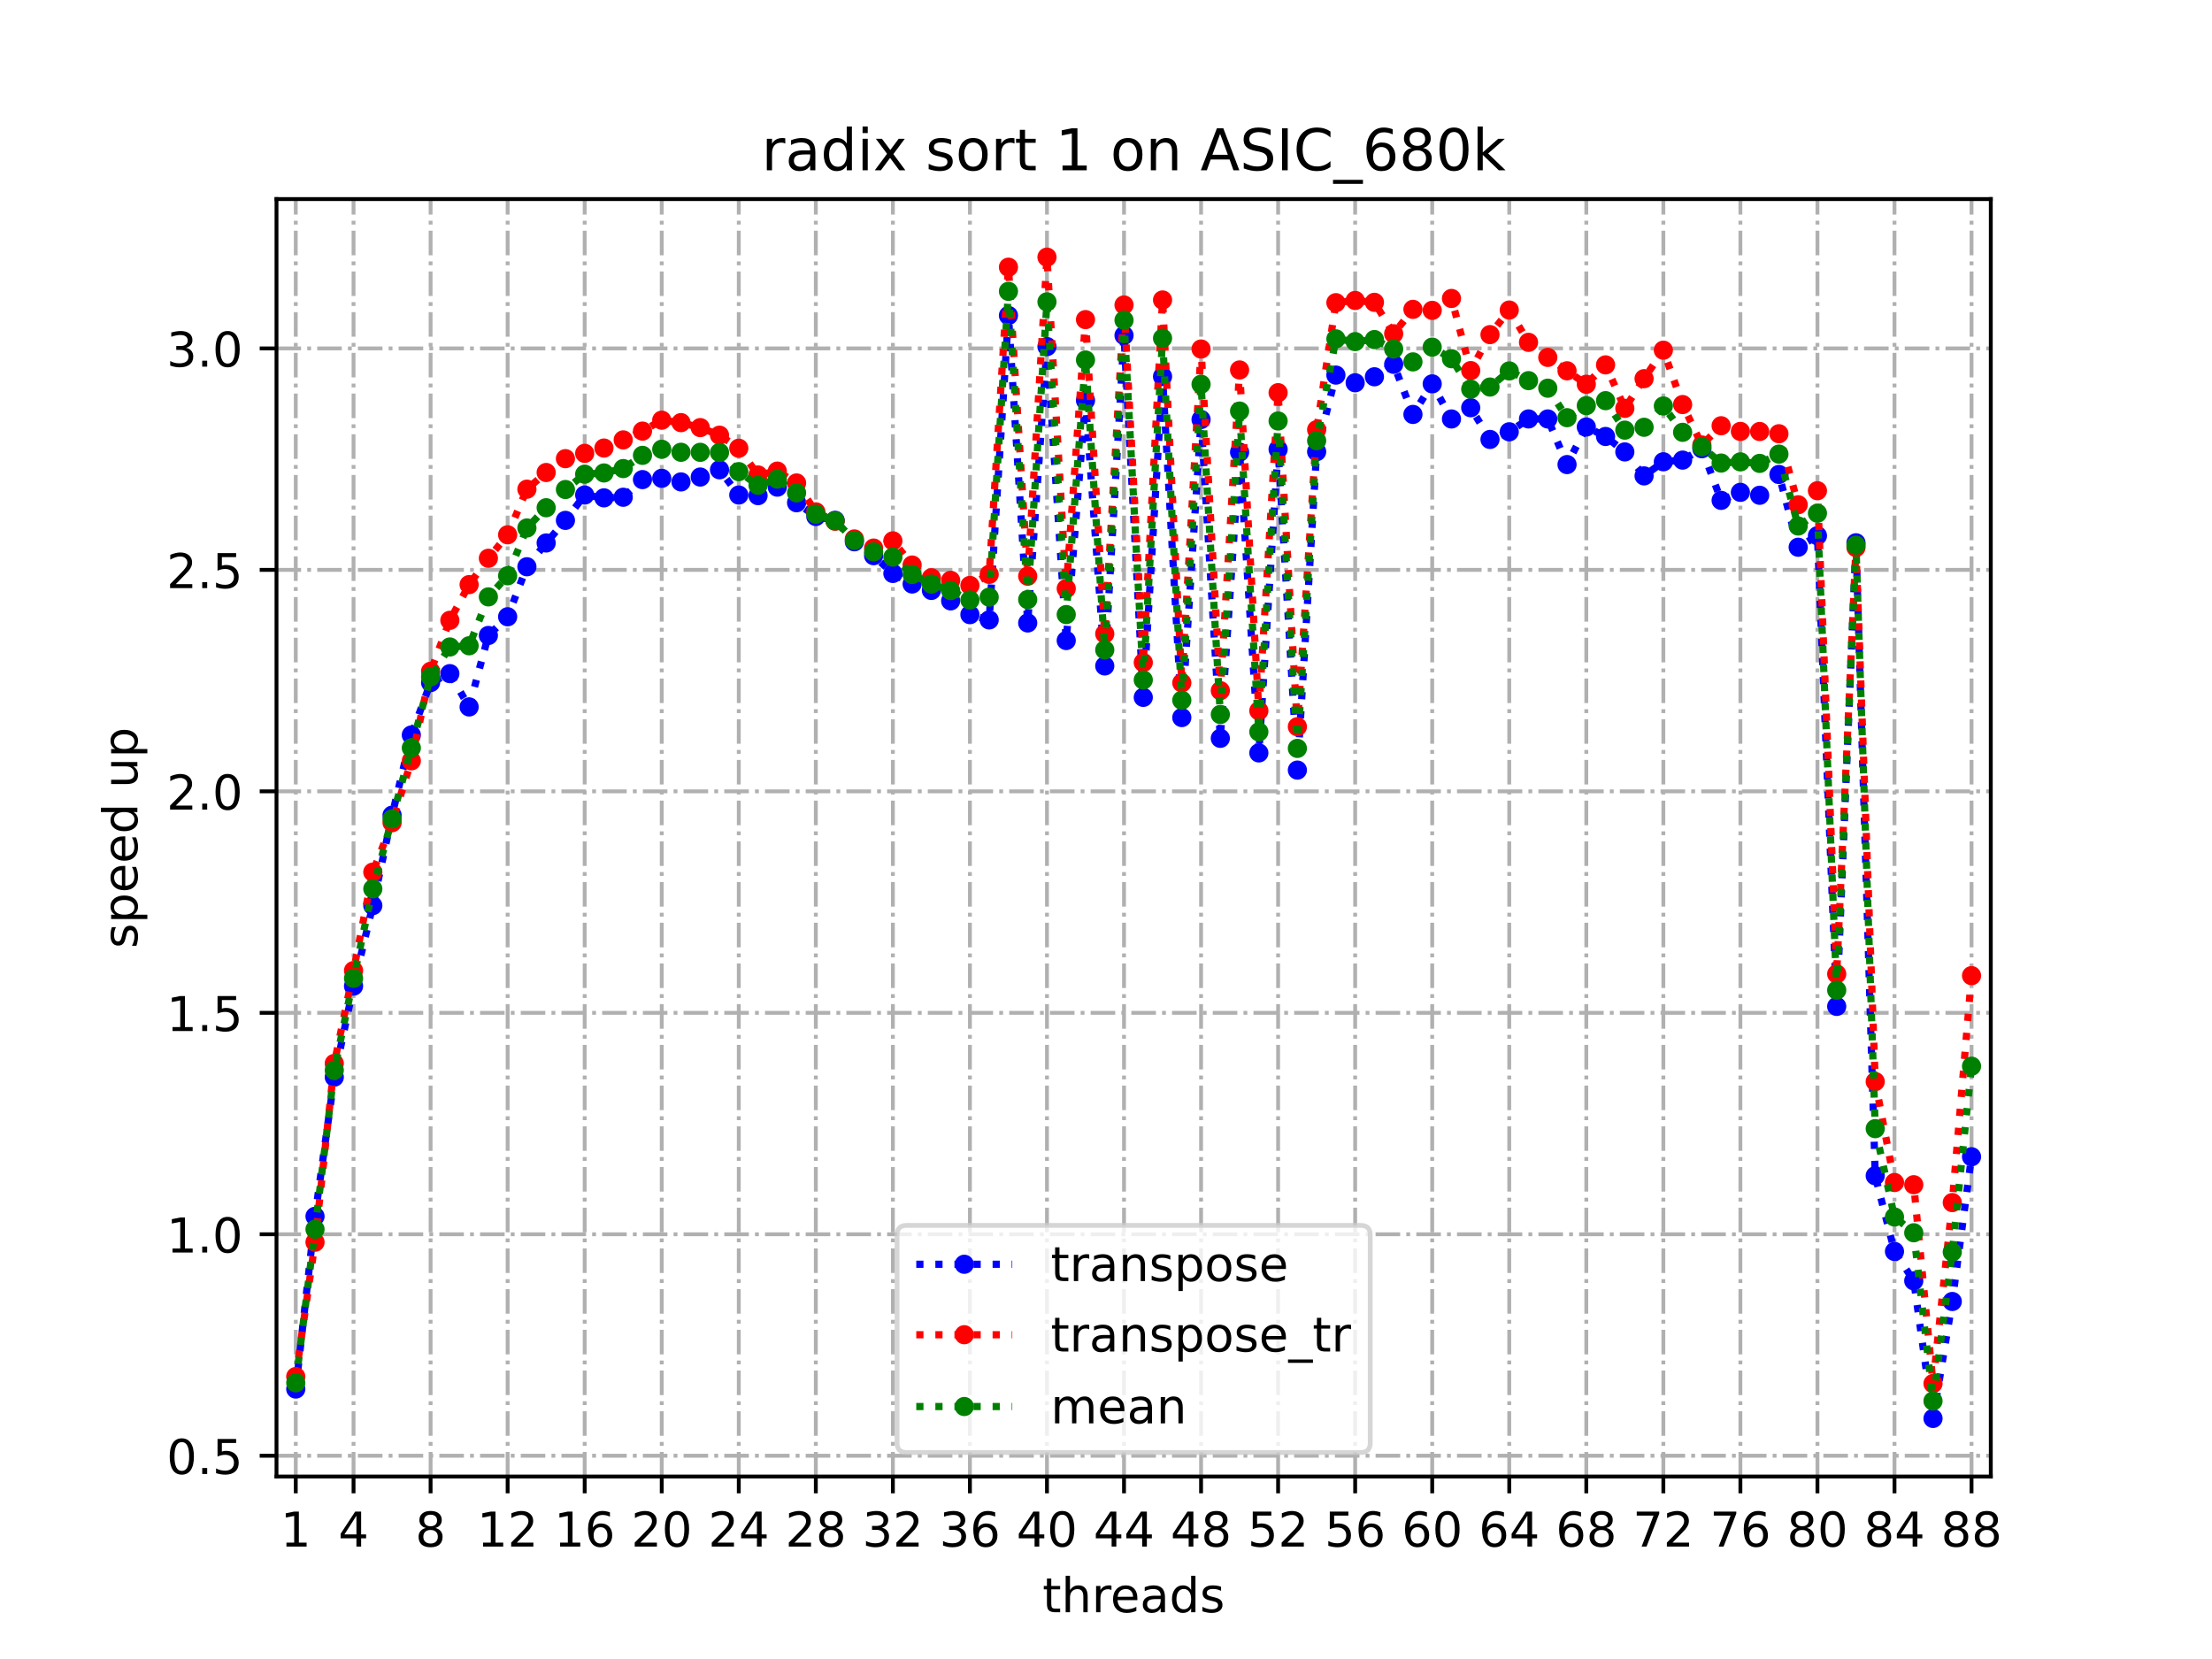 <?xml version="1.0" encoding="utf-8" standalone="no"?>
<!DOCTYPE svg PUBLIC "-//W3C//DTD SVG 1.1//EN"
  "http://www.w3.org/Graphics/SVG/1.1/DTD/svg11.dtd">
<!-- Created with matplotlib (https://matplotlib.org/) -->
<svg height="345.6pt" version="1.1" viewBox="0 0 460.8 345.6" width="460.8pt" xmlns="http://www.w3.org/2000/svg" xmlns:xlink="http://www.w3.org/1999/xlink">
 <defs>
  <style type="text/css">
*{stroke-linecap:butt;stroke-linejoin:round;}
  </style>
 </defs>
 <g id="figure_1">
  <g id="patch_1">
   <path d="M 0 345.6 
L 460.8 345.6 
L 460.8 0 
L 0 0 
z
" style="fill:#ffffff;"/>
  </g>
  <g id="axes_1">
   <g id="patch_2">
    <path d="M 57.6 307.584 
L 414.72 307.584 
L 414.72 41.472 
L 57.6 41.472 
z
" style="fill:#ffffff;"/>
   </g>
   <g id="matplotlib.axis_1">
    <g id="xtick_1">
     <g id="line2d_1">
      <path clip-path="url(#pd1b7169ee6)" d="M 61.613 307.584 
L 61.613 41.472 
" style="fill:none;stroke:#b0b0b0;stroke-dasharray:5.12,1.28,0.8,1.28;stroke-dashoffset:0;stroke-width:0.8;"/>
     </g>
     <g id="line2d_2">
      <defs>
       <path d="M 0 0 
L 0 3.5 
" id="m524bf85961" style="stroke:#000000;stroke-width:0.8;"/>
      </defs>
      <g>
       <use style="stroke:#000000;stroke-width:0.8;" x="61.613" xlink:href="#m524bf85961" y="307.584"/>
      </g>
     </g>
     <g id="text_1">
      <!-- 1 -->
      <defs>
       <path d="M 12.406 8.297 
L 28.516 8.297 
L 28.516 63.922 
L 10.984 60.406 
L 10.984 69.391 
L 28.422 72.906 
L 38.281 72.906 
L 38.281 8.297 
L 54.391 8.297 
L 54.391 0 
L 12.406 0 
z
" id="DejaVuSans-49"/>
      </defs>
      <g transform="translate(58.431 322.182)scale(0.1 -0.1)">
       <use xlink:href="#DejaVuSans-49"/>
      </g>
     </g>
    </g>
    <g id="xtick_2">
     <g id="line2d_3">
      <path clip-path="url(#pd1b7169ee6)" d="M 73.65 307.584 
L 73.65 41.472 
" style="fill:none;stroke:#b0b0b0;stroke-dasharray:5.12,1.28,0.8,1.28;stroke-dashoffset:0;stroke-width:0.8;"/>
     </g>
     <g id="line2d_4">
      <g>
       <use style="stroke:#000000;stroke-width:0.8;" x="73.65" xlink:href="#m524bf85961" y="307.584"/>
      </g>
     </g>
     <g id="text_2">
      <!-- 4 -->
      <defs>
       <path d="M 37.797 64.312 
L 12.891 25.391 
L 37.797 25.391 
z
M 35.203 72.906 
L 47.609 72.906 
L 47.609 25.391 
L 58.016 25.391 
L 58.016 17.188 
L 47.609 17.188 
L 47.609 0 
L 37.797 0 
L 37.797 17.188 
L 4.891 17.188 
L 4.891 26.703 
z
" id="DejaVuSans-52"/>
      </defs>
      <g transform="translate(70.469 322.182)scale(0.1 -0.1)">
       <use xlink:href="#DejaVuSans-52"/>
      </g>
     </g>
    </g>
    <g id="xtick_3">
     <g id="line2d_5">
      <path clip-path="url(#pd1b7169ee6)" d="M 89.701 307.584 
L 89.701 41.472 
" style="fill:none;stroke:#b0b0b0;stroke-dasharray:5.12,1.28,0.8,1.28;stroke-dashoffset:0;stroke-width:0.8;"/>
     </g>
     <g id="line2d_6">
      <g>
       <use style="stroke:#000000;stroke-width:0.8;" x="89.701" xlink:href="#m524bf85961" y="307.584"/>
      </g>
     </g>
     <g id="text_3">
      <!-- 8 -->
      <defs>
       <path d="M 31.781 34.625 
Q 24.75 34.625 20.719 30.859 
Q 16.703 27.094 16.703 20.516 
Q 16.703 13.922 20.719 10.156 
Q 24.75 6.391 31.781 6.391 
Q 38.812 6.391 42.859 10.172 
Q 46.922 13.969 46.922 20.516 
Q 46.922 27.094 42.891 30.859 
Q 38.875 34.625 31.781 34.625 
z
M 21.922 38.812 
Q 15.578 40.375 12.031 44.719 
Q 8.5 49.078 8.5 55.328 
Q 8.5 64.062 14.719 69.141 
Q 20.953 74.219 31.781 74.219 
Q 42.672 74.219 48.875 69.141 
Q 55.078 64.062 55.078 55.328 
Q 55.078 49.078 51.531 44.719 
Q 48 40.375 41.703 38.812 
Q 48.828 37.156 52.797 32.312 
Q 56.781 27.484 56.781 20.516 
Q 56.781 9.906 50.312 4.234 
Q 43.844 -1.422 31.781 -1.422 
Q 19.734 -1.422 13.25 4.234 
Q 6.781 9.906 6.781 20.516 
Q 6.781 27.484 10.781 32.312 
Q 14.797 37.156 21.922 38.812 
z
M 18.312 54.391 
Q 18.312 48.734 21.844 45.562 
Q 25.391 42.391 31.781 42.391 
Q 38.141 42.391 41.719 45.562 
Q 45.312 48.734 45.312 54.391 
Q 45.312 60.062 41.719 63.234 
Q 38.141 66.406 31.781 66.406 
Q 25.391 66.406 21.844 63.234 
Q 18.312 60.062 18.312 54.391 
z
" id="DejaVuSans-56"/>
      </defs>
      <g transform="translate(86.519 322.182)scale(0.1 -0.1)">
       <use xlink:href="#DejaVuSans-56"/>
      </g>
     </g>
    </g>
    <g id="xtick_4">
     <g id="line2d_7">
      <path clip-path="url(#pd1b7169ee6)" d="M 105.751 307.584 
L 105.751 41.472 
" style="fill:none;stroke:#b0b0b0;stroke-dasharray:5.12,1.28,0.8,1.28;stroke-dashoffset:0;stroke-width:0.8;"/>
     </g>
     <g id="line2d_8">
      <g>
       <use style="stroke:#000000;stroke-width:0.8;" x="105.751" xlink:href="#m524bf85961" y="307.584"/>
      </g>
     </g>
     <g id="text_4">
      <!-- 12 -->
      <defs>
       <path d="M 19.188 8.297 
L 53.609 8.297 
L 53.609 0 
L 7.328 0 
L 7.328 8.297 
Q 12.938 14.109 22.625 23.891 
Q 32.328 33.688 34.812 36.531 
Q 39.547 41.844 41.422 45.531 
Q 43.312 49.219 43.312 52.781 
Q 43.312 58.594 39.234 62.25 
Q 35.156 65.922 28.609 65.922 
Q 23.969 65.922 18.812 64.312 
Q 13.672 62.703 7.812 59.422 
L 7.812 69.391 
Q 13.766 71.781 18.938 73 
Q 24.125 74.219 28.422 74.219 
Q 39.75 74.219 46.484 68.547 
Q 53.219 62.891 53.219 53.422 
Q 53.219 48.922 51.531 44.891 
Q 49.859 40.875 45.406 35.406 
Q 44.188 33.984 37.641 27.219 
Q 31.109 20.453 19.188 8.297 
z
" id="DejaVuSans-50"/>
      </defs>
      <g transform="translate(99.389 322.182)scale(0.1 -0.1)">
       <use xlink:href="#DejaVuSans-49"/>
       <use x="63.623" xlink:href="#DejaVuSans-50"/>
      </g>
     </g>
    </g>
    <g id="xtick_5">
     <g id="line2d_9">
      <path clip-path="url(#pd1b7169ee6)" d="M 121.801 307.584 
L 121.801 41.472 
" style="fill:none;stroke:#b0b0b0;stroke-dasharray:5.12,1.28,0.8,1.28;stroke-dashoffset:0;stroke-width:0.8;"/>
     </g>
     <g id="line2d_10">
      <g>
       <use style="stroke:#000000;stroke-width:0.8;" x="121.801" xlink:href="#m524bf85961" y="307.584"/>
      </g>
     </g>
     <g id="text_5">
      <!-- 16 -->
      <defs>
       <path d="M 33.016 40.375 
Q 26.375 40.375 22.484 35.828 
Q 18.609 31.297 18.609 23.391 
Q 18.609 15.531 22.484 10.953 
Q 26.375 6.391 33.016 6.391 
Q 39.656 6.391 43.531 10.953 
Q 47.406 15.531 47.406 23.391 
Q 47.406 31.297 43.531 35.828 
Q 39.656 40.375 33.016 40.375 
z
M 52.594 71.297 
L 52.594 62.312 
Q 48.875 64.062 45.094 64.984 
Q 41.312 65.922 37.594 65.922 
Q 27.828 65.922 22.672 59.328 
Q 17.531 52.734 16.797 39.406 
Q 19.672 43.656 24.016 45.922 
Q 28.375 48.188 33.594 48.188 
Q 44.578 48.188 50.953 41.516 
Q 57.328 34.859 57.328 23.391 
Q 57.328 12.156 50.688 5.359 
Q 44.047 -1.422 33.016 -1.422 
Q 20.359 -1.422 13.672 8.266 
Q 6.984 17.969 6.984 36.375 
Q 6.984 53.656 15.188 63.938 
Q 23.391 74.219 37.203 74.219 
Q 40.922 74.219 44.703 73.484 
Q 48.484 72.75 52.594 71.297 
z
" id="DejaVuSans-54"/>
      </defs>
      <g transform="translate(115.439 322.182)scale(0.1 -0.1)">
       <use xlink:href="#DejaVuSans-49"/>
       <use x="63.623" xlink:href="#DejaVuSans-54"/>
      </g>
     </g>
    </g>
    <g id="xtick_6">
     <g id="line2d_11">
      <path clip-path="url(#pd1b7169ee6)" d="M 137.852 307.584 
L 137.852 41.472 
" style="fill:none;stroke:#b0b0b0;stroke-dasharray:5.12,1.28,0.8,1.28;stroke-dashoffset:0;stroke-width:0.8;"/>
     </g>
     <g id="line2d_12">
      <g>
       <use style="stroke:#000000;stroke-width:0.8;" x="137.852" xlink:href="#m524bf85961" y="307.584"/>
      </g>
     </g>
     <g id="text_6">
      <!-- 20 -->
      <defs>
       <path d="M 31.781 66.406 
Q 24.172 66.406 20.328 58.906 
Q 16.5 51.422 16.5 36.375 
Q 16.5 21.391 20.328 13.891 
Q 24.172 6.391 31.781 6.391 
Q 39.453 6.391 43.281 13.891 
Q 47.125 21.391 47.125 36.375 
Q 47.125 51.422 43.281 58.906 
Q 39.453 66.406 31.781 66.406 
z
M 31.781 74.219 
Q 44.047 74.219 50.516 64.516 
Q 56.984 54.828 56.984 36.375 
Q 56.984 17.969 50.516 8.266 
Q 44.047 -1.422 31.781 -1.422 
Q 19.531 -1.422 13.062 8.266 
Q 6.594 17.969 6.594 36.375 
Q 6.594 54.828 13.062 64.516 
Q 19.531 74.219 31.781 74.219 
z
" id="DejaVuSans-48"/>
      </defs>
      <g transform="translate(131.489 322.182)scale(0.1 -0.1)">
       <use xlink:href="#DejaVuSans-50"/>
       <use x="63.623" xlink:href="#DejaVuSans-48"/>
      </g>
     </g>
    </g>
    <g id="xtick_7">
     <g id="line2d_13">
      <path clip-path="url(#pd1b7169ee6)" d="M 153.902 307.584 
L 153.902 41.472 
" style="fill:none;stroke:#b0b0b0;stroke-dasharray:5.12,1.28,0.8,1.28;stroke-dashoffset:0;stroke-width:0.8;"/>
     </g>
     <g id="line2d_14">
      <g>
       <use style="stroke:#000000;stroke-width:0.8;" x="153.902" xlink:href="#m524bf85961" y="307.584"/>
      </g>
     </g>
     <g id="text_7">
      <!-- 24 -->
      <g transform="translate(147.54 322.182)scale(0.1 -0.1)">
       <use xlink:href="#DejaVuSans-50"/>
       <use x="63.623" xlink:href="#DejaVuSans-52"/>
      </g>
     </g>
    </g>
    <g id="xtick_8">
     <g id="line2d_15">
      <path clip-path="url(#pd1b7169ee6)" d="M 169.952 307.584 
L 169.952 41.472 
" style="fill:none;stroke:#b0b0b0;stroke-dasharray:5.12,1.28,0.8,1.28;stroke-dashoffset:0;stroke-width:0.8;"/>
     </g>
     <g id="line2d_16">
      <g>
       <use style="stroke:#000000;stroke-width:0.8;" x="169.952" xlink:href="#m524bf85961" y="307.584"/>
      </g>
     </g>
     <g id="text_8">
      <!-- 28 -->
      <g transform="translate(163.59 322.182)scale(0.1 -0.1)">
       <use xlink:href="#DejaVuSans-50"/>
       <use x="63.623" xlink:href="#DejaVuSans-56"/>
      </g>
     </g>
    </g>
    <g id="xtick_9">
     <g id="line2d_17">
      <path clip-path="url(#pd1b7169ee6)" d="M 186.003 307.584 
L 186.003 41.472 
" style="fill:none;stroke:#b0b0b0;stroke-dasharray:5.12,1.28,0.8,1.28;stroke-dashoffset:0;stroke-width:0.8;"/>
     </g>
     <g id="line2d_18">
      <g>
       <use style="stroke:#000000;stroke-width:0.8;" x="186.003" xlink:href="#m524bf85961" y="307.584"/>
      </g>
     </g>
     <g id="text_9">
      <!-- 32 -->
      <defs>
       <path d="M 40.578 39.312 
Q 47.656 37.797 51.625 33 
Q 55.609 28.219 55.609 21.188 
Q 55.609 10.406 48.188 4.484 
Q 40.766 -1.422 27.094 -1.422 
Q 22.516 -1.422 17.656 -0.516 
Q 12.797 0.391 7.625 2.203 
L 7.625 11.719 
Q 11.719 9.328 16.594 8.109 
Q 21.484 6.891 26.812 6.891 
Q 36.078 6.891 40.938 10.547 
Q 45.797 14.203 45.797 21.188 
Q 45.797 27.641 41.281 31.266 
Q 36.766 34.906 28.719 34.906 
L 20.219 34.906 
L 20.219 43.016 
L 29.109 43.016 
Q 36.375 43.016 40.234 45.922 
Q 44.094 48.828 44.094 54.297 
Q 44.094 59.906 40.109 62.906 
Q 36.141 65.922 28.719 65.922 
Q 24.656 65.922 20.016 65.031 
Q 15.375 64.156 9.812 62.312 
L 9.812 71.094 
Q 15.438 72.656 20.344 73.438 
Q 25.25 74.219 29.594 74.219 
Q 40.828 74.219 47.359 69.109 
Q 53.906 64.016 53.906 55.328 
Q 53.906 49.266 50.438 45.094 
Q 46.969 40.922 40.578 39.312 
z
" id="DejaVuSans-51"/>
      </defs>
      <g transform="translate(179.64 322.182)scale(0.1 -0.1)">
       <use xlink:href="#DejaVuSans-51"/>
       <use x="63.623" xlink:href="#DejaVuSans-50"/>
      </g>
     </g>
    </g>
    <g id="xtick_10">
     <g id="line2d_19">
      <path clip-path="url(#pd1b7169ee6)" d="M 202.053 307.584 
L 202.053 41.472 
" style="fill:none;stroke:#b0b0b0;stroke-dasharray:5.12,1.28,0.8,1.28;stroke-dashoffset:0;stroke-width:0.8;"/>
     </g>
     <g id="line2d_20">
      <g>
       <use style="stroke:#000000;stroke-width:0.8;" x="202.053" xlink:href="#m524bf85961" y="307.584"/>
      </g>
     </g>
     <g id="text_10">
      <!-- 36 -->
      <g transform="translate(195.691 322.182)scale(0.1 -0.1)">
       <use xlink:href="#DejaVuSans-51"/>
       <use x="63.623" xlink:href="#DejaVuSans-54"/>
      </g>
     </g>
    </g>
    <g id="xtick_11">
     <g id="line2d_21">
      <path clip-path="url(#pd1b7169ee6)" d="M 218.103 307.584 
L 218.103 41.472 
" style="fill:none;stroke:#b0b0b0;stroke-dasharray:5.12,1.28,0.8,1.28;stroke-dashoffset:0;stroke-width:0.8;"/>
     </g>
     <g id="line2d_22">
      <g>
       <use style="stroke:#000000;stroke-width:0.8;" x="218.103" xlink:href="#m524bf85961" y="307.584"/>
      </g>
     </g>
     <g id="text_11">
      <!-- 40 -->
      <g transform="translate(211.741 322.182)scale(0.1 -0.1)">
       <use xlink:href="#DejaVuSans-52"/>
       <use x="63.623" xlink:href="#DejaVuSans-48"/>
      </g>
     </g>
    </g>
    <g id="xtick_12">
     <g id="line2d_23">
      <path clip-path="url(#pd1b7169ee6)" d="M 234.154 307.584 
L 234.154 41.472 
" style="fill:none;stroke:#b0b0b0;stroke-dasharray:5.12,1.28,0.8,1.28;stroke-dashoffset:0;stroke-width:0.8;"/>
     </g>
     <g id="line2d_24">
      <g>
       <use style="stroke:#000000;stroke-width:0.8;" x="234.154" xlink:href="#m524bf85961" y="307.584"/>
      </g>
     </g>
     <g id="text_12">
      <!-- 44 -->
      <g transform="translate(227.791 322.182)scale(0.1 -0.1)">
       <use xlink:href="#DejaVuSans-52"/>
       <use x="63.623" xlink:href="#DejaVuSans-52"/>
      </g>
     </g>
    </g>
    <g id="xtick_13">
     <g id="line2d_25">
      <path clip-path="url(#pd1b7169ee6)" d="M 250.204 307.584 
L 250.204 41.472 
" style="fill:none;stroke:#b0b0b0;stroke-dasharray:5.12,1.28,0.8,1.28;stroke-dashoffset:0;stroke-width:0.8;"/>
     </g>
     <g id="line2d_26">
      <g>
       <use style="stroke:#000000;stroke-width:0.8;" x="250.204" xlink:href="#m524bf85961" y="307.584"/>
      </g>
     </g>
     <g id="text_13">
      <!-- 48 -->
      <g transform="translate(243.842 322.182)scale(0.1 -0.1)">
       <use xlink:href="#DejaVuSans-52"/>
       <use x="63.623" xlink:href="#DejaVuSans-56"/>
      </g>
     </g>
    </g>
    <g id="xtick_14">
     <g id="line2d_27">
      <path clip-path="url(#pd1b7169ee6)" d="M 266.254 307.584 
L 266.254 41.472 
" style="fill:none;stroke:#b0b0b0;stroke-dasharray:5.12,1.28,0.8,1.28;stroke-dashoffset:0;stroke-width:0.8;"/>
     </g>
     <g id="line2d_28">
      <g>
       <use style="stroke:#000000;stroke-width:0.8;" x="266.254" xlink:href="#m524bf85961" y="307.584"/>
      </g>
     </g>
     <g id="text_14">
      <!-- 52 -->
      <defs>
       <path d="M 10.797 72.906 
L 49.516 72.906 
L 49.516 64.594 
L 19.828 64.594 
L 19.828 46.734 
Q 21.969 47.469 24.109 47.828 
Q 26.266 48.188 28.422 48.188 
Q 40.625 48.188 47.75 41.5 
Q 54.891 34.812 54.891 23.391 
Q 54.891 11.625 47.562 5.094 
Q 40.234 -1.422 26.906 -1.422 
Q 22.312 -1.422 17.547 -0.641 
Q 12.797 0.141 7.719 1.703 
L 7.719 11.625 
Q 12.109 9.234 16.797 8.062 
Q 21.484 6.891 26.703 6.891 
Q 35.156 6.891 40.078 11.328 
Q 45.016 15.766 45.016 23.391 
Q 45.016 31 40.078 35.438 
Q 35.156 39.891 26.703 39.891 
Q 22.75 39.891 18.812 39.016 
Q 14.891 38.141 10.797 36.281 
z
" id="DejaVuSans-53"/>
      </defs>
      <g transform="translate(259.892 322.182)scale(0.1 -0.1)">
       <use xlink:href="#DejaVuSans-53"/>
       <use x="63.623" xlink:href="#DejaVuSans-50"/>
      </g>
     </g>
    </g>
    <g id="xtick_15">
     <g id="line2d_29">
      <path clip-path="url(#pd1b7169ee6)" d="M 282.305 307.584 
L 282.305 41.472 
" style="fill:none;stroke:#b0b0b0;stroke-dasharray:5.12,1.28,0.8,1.28;stroke-dashoffset:0;stroke-width:0.8;"/>
     </g>
     <g id="line2d_30">
      <g>
       <use style="stroke:#000000;stroke-width:0.8;" x="282.305" xlink:href="#m524bf85961" y="307.584"/>
      </g>
     </g>
     <g id="text_15">
      <!-- 56 -->
      <g transform="translate(275.942 322.182)scale(0.1 -0.1)">
       <use xlink:href="#DejaVuSans-53"/>
       <use x="63.623" xlink:href="#DejaVuSans-54"/>
      </g>
     </g>
    </g>
    <g id="xtick_16">
     <g id="line2d_31">
      <path clip-path="url(#pd1b7169ee6)" d="M 298.355 307.584 
L 298.355 41.472 
" style="fill:none;stroke:#b0b0b0;stroke-dasharray:5.12,1.28,0.8,1.28;stroke-dashoffset:0;stroke-width:0.8;"/>
     </g>
     <g id="line2d_32">
      <g>
       <use style="stroke:#000000;stroke-width:0.8;" x="298.355" xlink:href="#m524bf85961" y="307.584"/>
      </g>
     </g>
     <g id="text_16">
      <!-- 60 -->
      <g transform="translate(291.993 322.182)scale(0.1 -0.1)">
       <use xlink:href="#DejaVuSans-54"/>
       <use x="63.623" xlink:href="#DejaVuSans-48"/>
      </g>
     </g>
    </g>
    <g id="xtick_17">
     <g id="line2d_33">
      <path clip-path="url(#pd1b7169ee6)" d="M 314.405 307.584 
L 314.405 41.472 
" style="fill:none;stroke:#b0b0b0;stroke-dasharray:5.12,1.28,0.8,1.28;stroke-dashoffset:0;stroke-width:0.8;"/>
     </g>
     <g id="line2d_34">
      <g>
       <use style="stroke:#000000;stroke-width:0.8;" x="314.405" xlink:href="#m524bf85961" y="307.584"/>
      </g>
     </g>
     <g id="text_17">
      <!-- 64 -->
      <g transform="translate(308.043 322.182)scale(0.1 -0.1)">
       <use xlink:href="#DejaVuSans-54"/>
       <use x="63.623" xlink:href="#DejaVuSans-52"/>
      </g>
     </g>
    </g>
    <g id="xtick_18">
     <g id="line2d_35">
      <path clip-path="url(#pd1b7169ee6)" d="M 330.456 307.584 
L 330.456 41.472 
" style="fill:none;stroke:#b0b0b0;stroke-dasharray:5.12,1.28,0.8,1.28;stroke-dashoffset:0;stroke-width:0.8;"/>
     </g>
     <g id="line2d_36">
      <g>
       <use style="stroke:#000000;stroke-width:0.8;" x="330.456" xlink:href="#m524bf85961" y="307.584"/>
      </g>
     </g>
     <g id="text_18">
      <!-- 68 -->
      <g transform="translate(324.093 322.182)scale(0.1 -0.1)">
       <use xlink:href="#DejaVuSans-54"/>
       <use x="63.623" xlink:href="#DejaVuSans-56"/>
      </g>
     </g>
    </g>
    <g id="xtick_19">
     <g id="line2d_37">
      <path clip-path="url(#pd1b7169ee6)" d="M 346.506 307.584 
L 346.506 41.472 
" style="fill:none;stroke:#b0b0b0;stroke-dasharray:5.12,1.28,0.8,1.28;stroke-dashoffset:0;stroke-width:0.8;"/>
     </g>
     <g id="line2d_38">
      <g>
       <use style="stroke:#000000;stroke-width:0.8;" x="346.506" xlink:href="#m524bf85961" y="307.584"/>
      </g>
     </g>
     <g id="text_19">
      <!-- 72 -->
      <defs>
       <path d="M 8.203 72.906 
L 55.078 72.906 
L 55.078 68.703 
L 28.609 0 
L 18.312 0 
L 43.219 64.594 
L 8.203 64.594 
z
" id="DejaVuSans-55"/>
      </defs>
      <g transform="translate(340.144 322.182)scale(0.1 -0.1)">
       <use xlink:href="#DejaVuSans-55"/>
       <use x="63.623" xlink:href="#DejaVuSans-50"/>
      </g>
     </g>
    </g>
    <g id="xtick_20">
     <g id="line2d_39">
      <path clip-path="url(#pd1b7169ee6)" d="M 362.556 307.584 
L 362.556 41.472 
" style="fill:none;stroke:#b0b0b0;stroke-dasharray:5.12,1.28,0.8,1.28;stroke-dashoffset:0;stroke-width:0.8;"/>
     </g>
     <g id="line2d_40">
      <g>
       <use style="stroke:#000000;stroke-width:0.8;" x="362.556" xlink:href="#m524bf85961" y="307.584"/>
      </g>
     </g>
     <g id="text_20">
      <!-- 76 -->
      <g transform="translate(356.194 322.182)scale(0.1 -0.1)">
       <use xlink:href="#DejaVuSans-55"/>
       <use x="63.623" xlink:href="#DejaVuSans-54"/>
      </g>
     </g>
    </g>
    <g id="xtick_21">
     <g id="line2d_41">
      <path clip-path="url(#pd1b7169ee6)" d="M 378.607 307.584 
L 378.607 41.472 
" style="fill:none;stroke:#b0b0b0;stroke-dasharray:5.12,1.28,0.8,1.28;stroke-dashoffset:0;stroke-width:0.8;"/>
     </g>
     <g id="line2d_42">
      <g>
       <use style="stroke:#000000;stroke-width:0.8;" x="378.607" xlink:href="#m524bf85961" y="307.584"/>
      </g>
     </g>
     <g id="text_21">
      <!-- 80 -->
      <g transform="translate(372.244 322.182)scale(0.1 -0.1)">
       <use xlink:href="#DejaVuSans-56"/>
       <use x="63.623" xlink:href="#DejaVuSans-48"/>
      </g>
     </g>
    </g>
    <g id="xtick_22">
     <g id="line2d_43">
      <path clip-path="url(#pd1b7169ee6)" d="M 394.657 307.584 
L 394.657 41.472 
" style="fill:none;stroke:#b0b0b0;stroke-dasharray:5.12,1.28,0.8,1.28;stroke-dashoffset:0;stroke-width:0.8;"/>
     </g>
     <g id="line2d_44">
      <g>
       <use style="stroke:#000000;stroke-width:0.8;" x="394.657" xlink:href="#m524bf85961" y="307.584"/>
      </g>
     </g>
     <g id="text_22">
      <!-- 84 -->
      <g transform="translate(388.295 322.182)scale(0.1 -0.1)">
       <use xlink:href="#DejaVuSans-56"/>
       <use x="63.623" xlink:href="#DejaVuSans-52"/>
      </g>
     </g>
    </g>
    <g id="xtick_23">
     <g id="line2d_45">
      <path clip-path="url(#pd1b7169ee6)" d="M 410.707 307.584 
L 410.707 41.472 
" style="fill:none;stroke:#b0b0b0;stroke-dasharray:5.12,1.28,0.8,1.28;stroke-dashoffset:0;stroke-width:0.8;"/>
     </g>
     <g id="line2d_46">
      <g>
       <use style="stroke:#000000;stroke-width:0.8;" x="410.707" xlink:href="#m524bf85961" y="307.584"/>
      </g>
     </g>
     <g id="text_23">
      <!-- 88 -->
      <g transform="translate(404.345 322.182)scale(0.1 -0.1)">
       <use xlink:href="#DejaVuSans-56"/>
       <use x="63.623" xlink:href="#DejaVuSans-56"/>
      </g>
     </g>
    </g>
    <g id="text_24">
     <!-- threads -->
     <defs>
      <path d="M 18.312 70.219 
L 18.312 54.688 
L 36.812 54.688 
L 36.812 47.703 
L 18.312 47.703 
L 18.312 18.016 
Q 18.312 11.328 20.141 9.422 
Q 21.969 7.516 27.594 7.516 
L 36.812 7.516 
L 36.812 0 
L 27.594 0 
Q 17.188 0 13.234 3.875 
Q 9.281 7.766 9.281 18.016 
L 9.281 47.703 
L 2.688 47.703 
L 2.688 54.688 
L 9.281 54.688 
L 9.281 70.219 
z
" id="DejaVuSans-116"/>
      <path d="M 54.891 33.016 
L 54.891 0 
L 45.906 0 
L 45.906 32.719 
Q 45.906 40.484 42.875 44.328 
Q 39.844 48.188 33.797 48.188 
Q 26.516 48.188 22.312 43.547 
Q 18.109 38.922 18.109 30.906 
L 18.109 0 
L 9.078 0 
L 9.078 75.984 
L 18.109 75.984 
L 18.109 46.188 
Q 21.344 51.125 25.703 53.562 
Q 30.078 56 35.797 56 
Q 45.219 56 50.047 50.172 
Q 54.891 44.344 54.891 33.016 
z
" id="DejaVuSans-104"/>
      <path d="M 41.109 46.297 
Q 39.594 47.172 37.812 47.578 
Q 36.031 48 33.891 48 
Q 26.266 48 22.188 43.047 
Q 18.109 38.094 18.109 28.812 
L 18.109 0 
L 9.078 0 
L 9.078 54.688 
L 18.109 54.688 
L 18.109 46.188 
Q 20.953 51.172 25.484 53.578 
Q 30.031 56 36.531 56 
Q 37.453 56 38.578 55.875 
Q 39.703 55.766 41.062 55.516 
z
" id="DejaVuSans-114"/>
      <path d="M 56.203 29.594 
L 56.203 25.203 
L 14.891 25.203 
Q 15.484 15.922 20.484 11.062 
Q 25.484 6.203 34.422 6.203 
Q 39.594 6.203 44.453 7.469 
Q 49.312 8.734 54.109 11.281 
L 54.109 2.781 
Q 49.266 0.734 44.188 -0.344 
Q 39.109 -1.422 33.891 -1.422 
Q 20.797 -1.422 13.156 6.188 
Q 5.516 13.812 5.516 26.812 
Q 5.516 40.234 12.766 48.109 
Q 20.016 56 32.328 56 
Q 43.359 56 49.781 48.891 
Q 56.203 41.797 56.203 29.594 
z
M 47.219 32.234 
Q 47.125 39.594 43.094 43.984 
Q 39.062 48.391 32.422 48.391 
Q 24.906 48.391 20.391 44.141 
Q 15.875 39.891 15.188 32.172 
z
" id="DejaVuSans-101"/>
      <path d="M 34.281 27.484 
Q 23.391 27.484 19.188 25 
Q 14.984 22.516 14.984 16.5 
Q 14.984 11.719 18.141 8.906 
Q 21.297 6.109 26.703 6.109 
Q 34.188 6.109 38.703 11.406 
Q 43.219 16.703 43.219 25.484 
L 43.219 27.484 
z
M 52.203 31.203 
L 52.203 0 
L 43.219 0 
L 43.219 8.297 
Q 40.141 3.328 35.547 0.953 
Q 30.953 -1.422 24.312 -1.422 
Q 15.922 -1.422 10.953 3.297 
Q 6 8.016 6 15.922 
Q 6 25.141 12.172 29.828 
Q 18.359 34.516 30.609 34.516 
L 43.219 34.516 
L 43.219 35.406 
Q 43.219 41.609 39.141 45 
Q 35.062 48.391 27.688 48.391 
Q 23 48.391 18.547 47.266 
Q 14.109 46.141 10.016 43.891 
L 10.016 52.203 
Q 14.938 54.109 19.578 55.047 
Q 24.219 56 28.609 56 
Q 40.484 56 46.344 49.844 
Q 52.203 43.703 52.203 31.203 
z
" id="DejaVuSans-97"/>
      <path d="M 45.406 46.391 
L 45.406 75.984 
L 54.391 75.984 
L 54.391 0 
L 45.406 0 
L 45.406 8.203 
Q 42.578 3.328 38.25 0.953 
Q 33.938 -1.422 27.875 -1.422 
Q 17.969 -1.422 11.734 6.484 
Q 5.516 14.406 5.516 27.297 
Q 5.516 40.188 11.734 48.094 
Q 17.969 56 27.875 56 
Q 33.938 56 38.25 53.625 
Q 42.578 51.266 45.406 46.391 
z
M 14.797 27.297 
Q 14.797 17.391 18.875 11.75 
Q 22.953 6.109 30.078 6.109 
Q 37.203 6.109 41.297 11.75 
Q 45.406 17.391 45.406 27.297 
Q 45.406 37.203 41.297 42.844 
Q 37.203 48.484 30.078 48.484 
Q 22.953 48.484 18.875 42.844 
Q 14.797 37.203 14.797 27.297 
z
" id="DejaVuSans-100"/>
      <path d="M 44.281 53.078 
L 44.281 44.578 
Q 40.484 46.531 36.375 47.5 
Q 32.281 48.484 27.875 48.484 
Q 21.188 48.484 17.844 46.438 
Q 14.5 44.391 14.5 40.281 
Q 14.5 37.156 16.891 35.375 
Q 19.281 33.594 26.516 31.984 
L 29.594 31.297 
Q 39.156 29.25 43.188 25.516 
Q 47.219 21.781 47.219 15.094 
Q 47.219 7.469 41.188 3.016 
Q 35.156 -1.422 24.609 -1.422 
Q 20.219 -1.422 15.453 -0.562 
Q 10.688 0.297 5.422 2 
L 5.422 11.281 
Q 10.406 8.688 15.234 7.391 
Q 20.062 6.109 24.812 6.109 
Q 31.156 6.109 34.562 8.281 
Q 37.984 10.453 37.984 14.406 
Q 37.984 18.062 35.516 20.016 
Q 33.062 21.969 24.703 23.781 
L 21.578 24.516 
Q 13.234 26.266 9.516 29.906 
Q 5.812 33.547 5.812 39.891 
Q 5.812 47.609 11.281 51.797 
Q 16.75 56 26.812 56 
Q 31.781 56 36.172 55.266 
Q 40.578 54.547 44.281 53.078 
z
" id="DejaVuSans-115"/>
     </defs>
     <g transform="translate(217.169 335.861)scale(0.1 -0.1)">
      <use xlink:href="#DejaVuSans-116"/>
      <use x="39.209" xlink:href="#DejaVuSans-104"/>
      <use x="102.588" xlink:href="#DejaVuSans-114"/>
      <use x="141.451" xlink:href="#DejaVuSans-101"/>
      <use x="202.975" xlink:href="#DejaVuSans-97"/>
      <use x="264.254" xlink:href="#DejaVuSans-100"/>
      <use x="327.73" xlink:href="#DejaVuSans-115"/>
     </g>
    </g>
   </g>
   <g id="matplotlib.axis_2">
    <g id="ytick_1">
     <g id="line2d_47">
      <path clip-path="url(#pd1b7169ee6)" d="M 57.6 303.256 
L 414.72 303.256 
" style="fill:none;stroke:#b0b0b0;stroke-dasharray:5.12,1.28,0.8,1.28;stroke-dashoffset:0;stroke-width:0.8;"/>
     </g>
     <g id="line2d_48">
      <defs>
       <path d="M 0 0 
L -3.5 0 
" id="m65dec8cad9" style="stroke:#000000;stroke-width:0.8;"/>
      </defs>
      <g>
       <use style="stroke:#000000;stroke-width:0.8;" x="57.6" xlink:href="#m65dec8cad9" y="303.256"/>
      </g>
     </g>
     <g id="text_25">
      <!-- 0.5 -->
      <defs>
       <path d="M 10.688 12.406 
L 21 12.406 
L 21 0 
L 10.688 0 
z
" id="DejaVuSans-46"/>
      </defs>
      <g transform="translate(34.697 307.056)scale(0.1 -0.1)">
       <use xlink:href="#DejaVuSans-48"/>
       <use x="63.623" xlink:href="#DejaVuSans-46"/>
       <use x="95.41" xlink:href="#DejaVuSans-53"/>
      </g>
     </g>
    </g>
    <g id="ytick_2">
     <g id="line2d_49">
      <path clip-path="url(#pd1b7169ee6)" d="M 57.6 257.121 
L 414.72 257.121 
" style="fill:none;stroke:#b0b0b0;stroke-dasharray:5.12,1.28,0.8,1.28;stroke-dashoffset:0;stroke-width:0.8;"/>
     </g>
     <g id="line2d_50">
      <g>
       <use style="stroke:#000000;stroke-width:0.8;" x="57.6" xlink:href="#m65dec8cad9" y="257.121"/>
      </g>
     </g>
     <g id="text_26">
      <!-- 1.0 -->
      <g transform="translate(34.697 260.92)scale(0.1 -0.1)">
       <use xlink:href="#DejaVuSans-49"/>
       <use x="63.623" xlink:href="#DejaVuSans-46"/>
       <use x="95.41" xlink:href="#DejaVuSans-48"/>
      </g>
     </g>
    </g>
    <g id="ytick_3">
     <g id="line2d_51">
      <path clip-path="url(#pd1b7169ee6)" d="M 57.6 210.986 
L 414.72 210.986 
" style="fill:none;stroke:#b0b0b0;stroke-dasharray:5.12,1.28,0.8,1.28;stroke-dashoffset:0;stroke-width:0.8;"/>
     </g>
     <g id="line2d_52">
      <g>
       <use style="stroke:#000000;stroke-width:0.8;" x="57.6" xlink:href="#m65dec8cad9" y="210.986"/>
      </g>
     </g>
     <g id="text_27">
      <!-- 1.5 -->
      <g transform="translate(34.697 214.785)scale(0.1 -0.1)">
       <use xlink:href="#DejaVuSans-49"/>
       <use x="63.623" xlink:href="#DejaVuSans-46"/>
       <use x="95.41" xlink:href="#DejaVuSans-53"/>
      </g>
     </g>
    </g>
    <g id="ytick_4">
     <g id="line2d_53">
      <path clip-path="url(#pd1b7169ee6)" d="M 57.6 164.85 
L 414.72 164.85 
" style="fill:none;stroke:#b0b0b0;stroke-dasharray:5.12,1.28,0.8,1.28;stroke-dashoffset:0;stroke-width:0.8;"/>
     </g>
     <g id="line2d_54">
      <g>
       <use style="stroke:#000000;stroke-width:0.8;" x="57.6" xlink:href="#m65dec8cad9" y="164.85"/>
      </g>
     </g>
     <g id="text_28">
      <!-- 2.0 -->
      <g transform="translate(34.697 168.65)scale(0.1 -0.1)">
       <use xlink:href="#DejaVuSans-50"/>
       <use x="63.623" xlink:href="#DejaVuSans-46"/>
       <use x="95.41" xlink:href="#DejaVuSans-48"/>
      </g>
     </g>
    </g>
    <g id="ytick_5">
     <g id="line2d_55">
      <path clip-path="url(#pd1b7169ee6)" d="M 57.6 118.715 
L 414.72 118.715 
" style="fill:none;stroke:#b0b0b0;stroke-dasharray:5.12,1.28,0.8,1.28;stroke-dashoffset:0;stroke-width:0.8;"/>
     </g>
     <g id="line2d_56">
      <g>
       <use style="stroke:#000000;stroke-width:0.8;" x="57.6" xlink:href="#m65dec8cad9" y="118.715"/>
      </g>
     </g>
     <g id="text_29">
      <!-- 2.5 -->
      <g transform="translate(34.697 122.514)scale(0.1 -0.1)">
       <use xlink:href="#DejaVuSans-50"/>
       <use x="63.623" xlink:href="#DejaVuSans-46"/>
       <use x="95.41" xlink:href="#DejaVuSans-53"/>
      </g>
     </g>
    </g>
    <g id="ytick_6">
     <g id="line2d_57">
      <path clip-path="url(#pd1b7169ee6)" d="M 57.6 72.58 
L 414.72 72.58 
" style="fill:none;stroke:#b0b0b0;stroke-dasharray:5.12,1.28,0.8,1.28;stroke-dashoffset:0;stroke-width:0.8;"/>
     </g>
     <g id="line2d_58">
      <g>
       <use style="stroke:#000000;stroke-width:0.8;" x="57.6" xlink:href="#m65dec8cad9" y="72.58"/>
      </g>
     </g>
     <g id="text_30">
      <!-- 3.0 -->
      <g transform="translate(34.697 76.379)scale(0.1 -0.1)">
       <use xlink:href="#DejaVuSans-51"/>
       <use x="63.623" xlink:href="#DejaVuSans-46"/>
       <use x="95.41" xlink:href="#DejaVuSans-48"/>
      </g>
     </g>
    </g>
    <g id="text_31">
     <!-- speed up -->
     <defs>
      <path d="M 18.109 8.203 
L 18.109 -20.797 
L 9.078 -20.797 
L 9.078 54.688 
L 18.109 54.688 
L 18.109 46.391 
Q 20.953 51.266 25.266 53.625 
Q 29.594 56 35.594 56 
Q 45.562 56 51.781 48.094 
Q 58.016 40.188 58.016 27.297 
Q 58.016 14.406 51.781 6.484 
Q 45.562 -1.422 35.594 -1.422 
Q 29.594 -1.422 25.266 0.953 
Q 20.953 3.328 18.109 8.203 
z
M 48.688 27.297 
Q 48.688 37.203 44.609 42.844 
Q 40.531 48.484 33.406 48.484 
Q 26.266 48.484 22.188 42.844 
Q 18.109 37.203 18.109 27.297 
Q 18.109 17.391 22.188 11.75 
Q 26.266 6.109 33.406 6.109 
Q 40.531 6.109 44.609 11.75 
Q 48.688 17.391 48.688 27.297 
z
" id="DejaVuSans-112"/>
      <path id="DejaVuSans-32"/>
      <path d="M 8.5 21.578 
L 8.5 54.688 
L 17.484 54.688 
L 17.484 21.922 
Q 17.484 14.156 20.5 10.266 
Q 23.531 6.391 29.594 6.391 
Q 36.859 6.391 41.078 11.031 
Q 45.312 15.672 45.312 23.688 
L 45.312 54.688 
L 54.297 54.688 
L 54.297 0 
L 45.312 0 
L 45.312 8.406 
Q 42.047 3.422 37.719 1 
Q 33.406 -1.422 27.688 -1.422 
Q 18.266 -1.422 13.375 4.438 
Q 8.5 10.297 8.5 21.578 
z
M 31.109 56 
z
" id="DejaVuSans-117"/>
     </defs>
     <g transform="translate(28.617 197.566)rotate(-90)scale(0.1 -0.1)">
      <use xlink:href="#DejaVuSans-115"/>
      <use x="52.1" xlink:href="#DejaVuSans-112"/>
      <use x="115.576" xlink:href="#DejaVuSans-101"/>
      <use x="177.1" xlink:href="#DejaVuSans-101"/>
      <use x="238.623" xlink:href="#DejaVuSans-100"/>
      <use x="302.1" xlink:href="#DejaVuSans-32"/>
      <use x="333.887" xlink:href="#DejaVuSans-117"/>
      <use x="397.266" xlink:href="#DejaVuSans-112"/>
     </g>
    </g>
   </g>
   <g id="line2d_59">
    <path clip-path="url(#pd1b7169ee6)" d="M 61.613 289.361 
L 65.625 253.385 
L 69.638 224.381 
L 73.65 205.425 
L 77.663 188.654 
L 81.676 169.823 
L 85.688 153.115 
L 89.701 142.195 
L 93.713 140.331 
L 97.726 147.27 
L 101.738 132.382 
L 105.751 128.483 
L 109.764 118.066 
L 113.776 113.11 
L 117.789 108.403 
L 121.801 103.123 
L 125.814 103.715 
L 129.827 103.587 
L 133.839 99.91 
L 137.852 99.642 
L 141.864 100.393 
L 145.877 99.376 
L 149.889 97.864 
L 153.902 103.124 
L 157.915 103.251 
L 161.927 101.481 
L 165.94 104.731 
L 169.952 107.591 
L 173.965 108.388 
L 177.978 112.864 
L 181.99 115.758 
L 186.003 119.462 
L 190.015 121.654 
L 194.028 122.997 
L 198.04 125.174 
L 202.053 128.044 
L 206.066 129.139 
L 210.078 65.722 
L 214.091 129.773 
L 218.103 72.2 
L 222.116 133.437 
L 226.129 83.412 
L 230.141 138.731 
L 234.154 69.874 
L 238.166 145.278 
L 242.179 78.435 
L 246.191 149.483 
L 250.204 87.396 
L 254.217 153.81 
L 258.229 94.2 
L 262.242 156.846 
L 266.254 93.597 
L 270.267 160.426 
L 274.28 94.091 
L 278.292 78.14 
L 282.305 79.739 
L 286.317 78.493 
L 290.33 75.894 
L 294.342 86.334 
L 298.355 79.97 
L 302.368 87.279 
L 306.38 84.939 
L 310.393 91.543 
L 314.405 89.953 
L 318.418 87.273 
L 322.431 87.276 
L 326.443 96.778 
L 330.456 88.951 
L 334.468 90.926 
L 338.481 94.144 
L 342.493 99.138 
L 346.506 96.198 
L 350.519 95.848 
L 354.531 93.481 
L 358.544 104.236 
L 362.556 102.565 
L 366.569 103.176 
L 370.582 98.84 
L 374.594 114.001 
L 378.607 111.601 
L 382.619 209.652 
L 386.632 113.076 
L 390.644 244.929 
L 394.657 260.701 
L 398.67 266.817 
L 402.682 295.488 
L 406.695 271.126 
L 410.707 240.973 
" style="fill:none;stroke:#0000ff;stroke-dasharray:1.5,2.475;stroke-dashoffset:0;stroke-width:1.5;"/>
    <defs>
     <path d="M 0 1.5 
C 0.398 1.5 0.779 1.342 1.061 1.061 
C 1.342 0.779 1.5 0.398 1.5 0 
C 1.5 -0.398 1.342 -0.779 1.061 -1.061 
C 0.779 -1.342 0.398 -1.5 0 -1.5 
C -0.398 -1.5 -0.779 -1.342 -1.061 -1.061 
C -1.342 -0.779 -1.5 -0.398 -1.5 0 
C -1.5 0.398 -1.342 0.779 -1.061 1.061 
C -0.779 1.342 -0.398 1.5 0 1.5 
z
" id="mff04a20ab8" style="stroke:#0000ff;"/>
    </defs>
    <g clip-path="url(#pd1b7169ee6)">
     <use style="fill:#0000ff;stroke:#0000ff;" x="61.613" xlink:href="#mff04a20ab8" y="289.361"/>
     <use style="fill:#0000ff;stroke:#0000ff;" x="65.625" xlink:href="#mff04a20ab8" y="253.385"/>
     <use style="fill:#0000ff;stroke:#0000ff;" x="69.638" xlink:href="#mff04a20ab8" y="224.381"/>
     <use style="fill:#0000ff;stroke:#0000ff;" x="73.65" xlink:href="#mff04a20ab8" y="205.425"/>
     <use style="fill:#0000ff;stroke:#0000ff;" x="77.663" xlink:href="#mff04a20ab8" y="188.654"/>
     <use style="fill:#0000ff;stroke:#0000ff;" x="81.676" xlink:href="#mff04a20ab8" y="169.823"/>
     <use style="fill:#0000ff;stroke:#0000ff;" x="85.688" xlink:href="#mff04a20ab8" y="153.115"/>
     <use style="fill:#0000ff;stroke:#0000ff;" x="89.701" xlink:href="#mff04a20ab8" y="142.195"/>
     <use style="fill:#0000ff;stroke:#0000ff;" x="93.713" xlink:href="#mff04a20ab8" y="140.331"/>
     <use style="fill:#0000ff;stroke:#0000ff;" x="97.726" xlink:href="#mff04a20ab8" y="147.27"/>
     <use style="fill:#0000ff;stroke:#0000ff;" x="101.738" xlink:href="#mff04a20ab8" y="132.382"/>
     <use style="fill:#0000ff;stroke:#0000ff;" x="105.751" xlink:href="#mff04a20ab8" y="128.483"/>
     <use style="fill:#0000ff;stroke:#0000ff;" x="109.764" xlink:href="#mff04a20ab8" y="118.066"/>
     <use style="fill:#0000ff;stroke:#0000ff;" x="113.776" xlink:href="#mff04a20ab8" y="113.11"/>
     <use style="fill:#0000ff;stroke:#0000ff;" x="117.789" xlink:href="#mff04a20ab8" y="108.403"/>
     <use style="fill:#0000ff;stroke:#0000ff;" x="121.801" xlink:href="#mff04a20ab8" y="103.123"/>
     <use style="fill:#0000ff;stroke:#0000ff;" x="125.814" xlink:href="#mff04a20ab8" y="103.715"/>
     <use style="fill:#0000ff;stroke:#0000ff;" x="129.827" xlink:href="#mff04a20ab8" y="103.587"/>
     <use style="fill:#0000ff;stroke:#0000ff;" x="133.839" xlink:href="#mff04a20ab8" y="99.91"/>
     <use style="fill:#0000ff;stroke:#0000ff;" x="137.852" xlink:href="#mff04a20ab8" y="99.642"/>
     <use style="fill:#0000ff;stroke:#0000ff;" x="141.864" xlink:href="#mff04a20ab8" y="100.393"/>
     <use style="fill:#0000ff;stroke:#0000ff;" x="145.877" xlink:href="#mff04a20ab8" y="99.376"/>
     <use style="fill:#0000ff;stroke:#0000ff;" x="149.889" xlink:href="#mff04a20ab8" y="97.864"/>
     <use style="fill:#0000ff;stroke:#0000ff;" x="153.902" xlink:href="#mff04a20ab8" y="103.124"/>
     <use style="fill:#0000ff;stroke:#0000ff;" x="157.915" xlink:href="#mff04a20ab8" y="103.251"/>
     <use style="fill:#0000ff;stroke:#0000ff;" x="161.927" xlink:href="#mff04a20ab8" y="101.481"/>
     <use style="fill:#0000ff;stroke:#0000ff;" x="165.94" xlink:href="#mff04a20ab8" y="104.731"/>
     <use style="fill:#0000ff;stroke:#0000ff;" x="169.952" xlink:href="#mff04a20ab8" y="107.591"/>
     <use style="fill:#0000ff;stroke:#0000ff;" x="173.965" xlink:href="#mff04a20ab8" y="108.388"/>
     <use style="fill:#0000ff;stroke:#0000ff;" x="177.978" xlink:href="#mff04a20ab8" y="112.864"/>
     <use style="fill:#0000ff;stroke:#0000ff;" x="181.99" xlink:href="#mff04a20ab8" y="115.758"/>
     <use style="fill:#0000ff;stroke:#0000ff;" x="186.003" xlink:href="#mff04a20ab8" y="119.462"/>
     <use style="fill:#0000ff;stroke:#0000ff;" x="190.015" xlink:href="#mff04a20ab8" y="121.654"/>
     <use style="fill:#0000ff;stroke:#0000ff;" x="194.028" xlink:href="#mff04a20ab8" y="122.997"/>
     <use style="fill:#0000ff;stroke:#0000ff;" x="198.04" xlink:href="#mff04a20ab8" y="125.174"/>
     <use style="fill:#0000ff;stroke:#0000ff;" x="202.053" xlink:href="#mff04a20ab8" y="128.044"/>
     <use style="fill:#0000ff;stroke:#0000ff;" x="206.066" xlink:href="#mff04a20ab8" y="129.139"/>
     <use style="fill:#0000ff;stroke:#0000ff;" x="210.078" xlink:href="#mff04a20ab8" y="65.722"/>
     <use style="fill:#0000ff;stroke:#0000ff;" x="214.091" xlink:href="#mff04a20ab8" y="129.773"/>
     <use style="fill:#0000ff;stroke:#0000ff;" x="218.103" xlink:href="#mff04a20ab8" y="72.2"/>
     <use style="fill:#0000ff;stroke:#0000ff;" x="222.116" xlink:href="#mff04a20ab8" y="133.437"/>
     <use style="fill:#0000ff;stroke:#0000ff;" x="226.129" xlink:href="#mff04a20ab8" y="83.412"/>
     <use style="fill:#0000ff;stroke:#0000ff;" x="230.141" xlink:href="#mff04a20ab8" y="138.731"/>
     <use style="fill:#0000ff;stroke:#0000ff;" x="234.154" xlink:href="#mff04a20ab8" y="69.874"/>
     <use style="fill:#0000ff;stroke:#0000ff;" x="238.166" xlink:href="#mff04a20ab8" y="145.278"/>
     <use style="fill:#0000ff;stroke:#0000ff;" x="242.179" xlink:href="#mff04a20ab8" y="78.435"/>
     <use style="fill:#0000ff;stroke:#0000ff;" x="246.191" xlink:href="#mff04a20ab8" y="149.483"/>
     <use style="fill:#0000ff;stroke:#0000ff;" x="250.204" xlink:href="#mff04a20ab8" y="87.396"/>
     <use style="fill:#0000ff;stroke:#0000ff;" x="254.217" xlink:href="#mff04a20ab8" y="153.81"/>
     <use style="fill:#0000ff;stroke:#0000ff;" x="258.229" xlink:href="#mff04a20ab8" y="94.2"/>
     <use style="fill:#0000ff;stroke:#0000ff;" x="262.242" xlink:href="#mff04a20ab8" y="156.846"/>
     <use style="fill:#0000ff;stroke:#0000ff;" x="266.254" xlink:href="#mff04a20ab8" y="93.597"/>
     <use style="fill:#0000ff;stroke:#0000ff;" x="270.267" xlink:href="#mff04a20ab8" y="160.426"/>
     <use style="fill:#0000ff;stroke:#0000ff;" x="274.28" xlink:href="#mff04a20ab8" y="94.091"/>
     <use style="fill:#0000ff;stroke:#0000ff;" x="278.292" xlink:href="#mff04a20ab8" y="78.14"/>
     <use style="fill:#0000ff;stroke:#0000ff;" x="282.305" xlink:href="#mff04a20ab8" y="79.739"/>
     <use style="fill:#0000ff;stroke:#0000ff;" x="286.317" xlink:href="#mff04a20ab8" y="78.493"/>
     <use style="fill:#0000ff;stroke:#0000ff;" x="290.33" xlink:href="#mff04a20ab8" y="75.894"/>
     <use style="fill:#0000ff;stroke:#0000ff;" x="294.342" xlink:href="#mff04a20ab8" y="86.334"/>
     <use style="fill:#0000ff;stroke:#0000ff;" x="298.355" xlink:href="#mff04a20ab8" y="79.97"/>
     <use style="fill:#0000ff;stroke:#0000ff;" x="302.368" xlink:href="#mff04a20ab8" y="87.279"/>
     <use style="fill:#0000ff;stroke:#0000ff;" x="306.38" xlink:href="#mff04a20ab8" y="84.939"/>
     <use style="fill:#0000ff;stroke:#0000ff;" x="310.393" xlink:href="#mff04a20ab8" y="91.543"/>
     <use style="fill:#0000ff;stroke:#0000ff;" x="314.405" xlink:href="#mff04a20ab8" y="89.953"/>
     <use style="fill:#0000ff;stroke:#0000ff;" x="318.418" xlink:href="#mff04a20ab8" y="87.273"/>
     <use style="fill:#0000ff;stroke:#0000ff;" x="322.431" xlink:href="#mff04a20ab8" y="87.276"/>
     <use style="fill:#0000ff;stroke:#0000ff;" x="326.443" xlink:href="#mff04a20ab8" y="96.778"/>
     <use style="fill:#0000ff;stroke:#0000ff;" x="330.456" xlink:href="#mff04a20ab8" y="88.951"/>
     <use style="fill:#0000ff;stroke:#0000ff;" x="334.468" xlink:href="#mff04a20ab8" y="90.926"/>
     <use style="fill:#0000ff;stroke:#0000ff;" x="338.481" xlink:href="#mff04a20ab8" y="94.144"/>
     <use style="fill:#0000ff;stroke:#0000ff;" x="342.493" xlink:href="#mff04a20ab8" y="99.138"/>
     <use style="fill:#0000ff;stroke:#0000ff;" x="346.506" xlink:href="#mff04a20ab8" y="96.198"/>
     <use style="fill:#0000ff;stroke:#0000ff;" x="350.519" xlink:href="#mff04a20ab8" y="95.848"/>
     <use style="fill:#0000ff;stroke:#0000ff;" x="354.531" xlink:href="#mff04a20ab8" y="93.481"/>
     <use style="fill:#0000ff;stroke:#0000ff;" x="358.544" xlink:href="#mff04a20ab8" y="104.236"/>
     <use style="fill:#0000ff;stroke:#0000ff;" x="362.556" xlink:href="#mff04a20ab8" y="102.565"/>
     <use style="fill:#0000ff;stroke:#0000ff;" x="366.569" xlink:href="#mff04a20ab8" y="103.176"/>
     <use style="fill:#0000ff;stroke:#0000ff;" x="370.582" xlink:href="#mff04a20ab8" y="98.84"/>
     <use style="fill:#0000ff;stroke:#0000ff;" x="374.594" xlink:href="#mff04a20ab8" y="114.001"/>
     <use style="fill:#0000ff;stroke:#0000ff;" x="378.607" xlink:href="#mff04a20ab8" y="111.601"/>
     <use style="fill:#0000ff;stroke:#0000ff;" x="382.619" xlink:href="#mff04a20ab8" y="209.652"/>
     <use style="fill:#0000ff;stroke:#0000ff;" x="386.632" xlink:href="#mff04a20ab8" y="113.076"/>
     <use style="fill:#0000ff;stroke:#0000ff;" x="390.644" xlink:href="#mff04a20ab8" y="244.929"/>
     <use style="fill:#0000ff;stroke:#0000ff;" x="394.657" xlink:href="#mff04a20ab8" y="260.701"/>
     <use style="fill:#0000ff;stroke:#0000ff;" x="398.67" xlink:href="#mff04a20ab8" y="266.817"/>
     <use style="fill:#0000ff;stroke:#0000ff;" x="402.682" xlink:href="#mff04a20ab8" y="295.488"/>
     <use style="fill:#0000ff;stroke:#0000ff;" x="406.695" xlink:href="#mff04a20ab8" y="271.126"/>
     <use style="fill:#0000ff;stroke:#0000ff;" x="410.707" xlink:href="#mff04a20ab8" y="240.973"/>
    </g>
   </g>
   <g id="line2d_60">
    <path clip-path="url(#pd1b7169ee6)" d="M 61.613 286.764 
L 65.625 258.776 
L 69.638 221.534 
L 73.65 202.189 
L 77.663 181.678 
L 81.676 171.377 
L 85.688 158.495 
L 89.701 139.843 
L 93.713 129.224 
L 97.726 121.786 
L 101.738 116.299 
L 105.751 111.408 
L 109.764 101.907 
L 113.776 98.432 
L 117.789 95.549 
L 121.801 94.442 
L 125.814 93.335 
L 129.827 91.639 
L 133.839 89.81 
L 137.852 87.534 
L 141.864 88.041 
L 145.877 89.079 
L 149.889 90.66 
L 153.902 93.375 
L 157.915 98.946 
L 161.927 98.14 
L 165.94 100.612 
L 169.952 106.63 
L 173.965 108.584 
L 177.978 112.278 
L 181.99 114.173 
L 186.003 112.666 
L 190.015 117.706 
L 194.028 120.354 
L 198.04 120.892 
L 202.053 121.959 
L 206.066 119.652 
L 210.078 55.664 
L 214.091 120.028 
L 218.103 53.568 
L 222.116 122.614 
L 226.129 66.582 
L 230.141 132.029 
L 234.154 63.532 
L 238.166 138.015 
L 242.179 62.492 
L 246.191 142.25 
L 250.204 72.703 
L 254.217 143.877 
L 258.229 77.067 
L 262.242 148.071 
L 266.254 81.804 
L 270.267 151.385 
L 274.28 89.514 
L 278.292 63.053 
L 282.305 62.591 
L 286.317 62.981 
L 290.33 69.526 
L 294.342 64.444 
L 298.355 64.655 
L 302.368 62.176 
L 306.38 77.205 
L 310.393 69.709 
L 314.405 64.59 
L 318.418 71.316 
L 322.431 74.458 
L 326.443 77.245 
L 330.456 80.05 
L 334.468 76.01 
L 338.481 85.069 
L 342.493 78.884 
L 346.506 72.949 
L 350.519 84.275 
L 354.531 92.704 
L 358.544 88.691 
L 362.556 89.872 
L 366.569 89.891 
L 370.582 90.357 
L 374.594 105.151 
L 378.607 102.227 
L 382.619 202.897 
L 386.632 114.052 
L 390.644 225.312 
L 394.657 246.338 
L 398.67 246.801 
L 402.682 288.221 
L 406.695 250.519 
L 410.707 203.247 
" style="fill:none;stroke:#ff0000;stroke-dasharray:1.5,2.475;stroke-dashoffset:0;stroke-width:1.5;"/>
    <defs>
     <path d="M 0 1.5 
C 0.398 1.5 0.779 1.342 1.061 1.061 
C 1.342 0.779 1.5 0.398 1.5 0 
C 1.5 -0.398 1.342 -0.779 1.061 -1.061 
C 0.779 -1.342 0.398 -1.5 0 -1.5 
C -0.398 -1.5 -0.779 -1.342 -1.061 -1.061 
C -1.342 -0.779 -1.5 -0.398 -1.5 0 
C -1.5 0.398 -1.342 0.779 -1.061 1.061 
C -0.779 1.342 -0.398 1.5 0 1.5 
z
" id="m7f69faa542" style="stroke:#ff0000;"/>
    </defs>
    <g clip-path="url(#pd1b7169ee6)">
     <use style="fill:#ff0000;stroke:#ff0000;" x="61.613" xlink:href="#m7f69faa542" y="286.764"/>
     <use style="fill:#ff0000;stroke:#ff0000;" x="65.625" xlink:href="#m7f69faa542" y="258.776"/>
     <use style="fill:#ff0000;stroke:#ff0000;" x="69.638" xlink:href="#m7f69faa542" y="221.534"/>
     <use style="fill:#ff0000;stroke:#ff0000;" x="73.65" xlink:href="#m7f69faa542" y="202.189"/>
     <use style="fill:#ff0000;stroke:#ff0000;" x="77.663" xlink:href="#m7f69faa542" y="181.678"/>
     <use style="fill:#ff0000;stroke:#ff0000;" x="81.676" xlink:href="#m7f69faa542" y="171.377"/>
     <use style="fill:#ff0000;stroke:#ff0000;" x="85.688" xlink:href="#m7f69faa542" y="158.495"/>
     <use style="fill:#ff0000;stroke:#ff0000;" x="89.701" xlink:href="#m7f69faa542" y="139.843"/>
     <use style="fill:#ff0000;stroke:#ff0000;" x="93.713" xlink:href="#m7f69faa542" y="129.224"/>
     <use style="fill:#ff0000;stroke:#ff0000;" x="97.726" xlink:href="#m7f69faa542" y="121.786"/>
     <use style="fill:#ff0000;stroke:#ff0000;" x="101.738" xlink:href="#m7f69faa542" y="116.299"/>
     <use style="fill:#ff0000;stroke:#ff0000;" x="105.751" xlink:href="#m7f69faa542" y="111.408"/>
     <use style="fill:#ff0000;stroke:#ff0000;" x="109.764" xlink:href="#m7f69faa542" y="101.907"/>
     <use style="fill:#ff0000;stroke:#ff0000;" x="113.776" xlink:href="#m7f69faa542" y="98.432"/>
     <use style="fill:#ff0000;stroke:#ff0000;" x="117.789" xlink:href="#m7f69faa542" y="95.549"/>
     <use style="fill:#ff0000;stroke:#ff0000;" x="121.801" xlink:href="#m7f69faa542" y="94.442"/>
     <use style="fill:#ff0000;stroke:#ff0000;" x="125.814" xlink:href="#m7f69faa542" y="93.335"/>
     <use style="fill:#ff0000;stroke:#ff0000;" x="129.827" xlink:href="#m7f69faa542" y="91.639"/>
     <use style="fill:#ff0000;stroke:#ff0000;" x="133.839" xlink:href="#m7f69faa542" y="89.81"/>
     <use style="fill:#ff0000;stroke:#ff0000;" x="137.852" xlink:href="#m7f69faa542" y="87.534"/>
     <use style="fill:#ff0000;stroke:#ff0000;" x="141.864" xlink:href="#m7f69faa542" y="88.041"/>
     <use style="fill:#ff0000;stroke:#ff0000;" x="145.877" xlink:href="#m7f69faa542" y="89.079"/>
     <use style="fill:#ff0000;stroke:#ff0000;" x="149.889" xlink:href="#m7f69faa542" y="90.66"/>
     <use style="fill:#ff0000;stroke:#ff0000;" x="153.902" xlink:href="#m7f69faa542" y="93.375"/>
     <use style="fill:#ff0000;stroke:#ff0000;" x="157.915" xlink:href="#m7f69faa542" y="98.946"/>
     <use style="fill:#ff0000;stroke:#ff0000;" x="161.927" xlink:href="#m7f69faa542" y="98.14"/>
     <use style="fill:#ff0000;stroke:#ff0000;" x="165.94" xlink:href="#m7f69faa542" y="100.612"/>
     <use style="fill:#ff0000;stroke:#ff0000;" x="169.952" xlink:href="#m7f69faa542" y="106.63"/>
     <use style="fill:#ff0000;stroke:#ff0000;" x="173.965" xlink:href="#m7f69faa542" y="108.584"/>
     <use style="fill:#ff0000;stroke:#ff0000;" x="177.978" xlink:href="#m7f69faa542" y="112.278"/>
     <use style="fill:#ff0000;stroke:#ff0000;" x="181.99" xlink:href="#m7f69faa542" y="114.173"/>
     <use style="fill:#ff0000;stroke:#ff0000;" x="186.003" xlink:href="#m7f69faa542" y="112.666"/>
     <use style="fill:#ff0000;stroke:#ff0000;" x="190.015" xlink:href="#m7f69faa542" y="117.706"/>
     <use style="fill:#ff0000;stroke:#ff0000;" x="194.028" xlink:href="#m7f69faa542" y="120.354"/>
     <use style="fill:#ff0000;stroke:#ff0000;" x="198.04" xlink:href="#m7f69faa542" y="120.892"/>
     <use style="fill:#ff0000;stroke:#ff0000;" x="202.053" xlink:href="#m7f69faa542" y="121.959"/>
     <use style="fill:#ff0000;stroke:#ff0000;" x="206.066" xlink:href="#m7f69faa542" y="119.652"/>
     <use style="fill:#ff0000;stroke:#ff0000;" x="210.078" xlink:href="#m7f69faa542" y="55.664"/>
     <use style="fill:#ff0000;stroke:#ff0000;" x="214.091" xlink:href="#m7f69faa542" y="120.028"/>
     <use style="fill:#ff0000;stroke:#ff0000;" x="218.103" xlink:href="#m7f69faa542" y="53.568"/>
     <use style="fill:#ff0000;stroke:#ff0000;" x="222.116" xlink:href="#m7f69faa542" y="122.614"/>
     <use style="fill:#ff0000;stroke:#ff0000;" x="226.129" xlink:href="#m7f69faa542" y="66.582"/>
     <use style="fill:#ff0000;stroke:#ff0000;" x="230.141" xlink:href="#m7f69faa542" y="132.029"/>
     <use style="fill:#ff0000;stroke:#ff0000;" x="234.154" xlink:href="#m7f69faa542" y="63.532"/>
     <use style="fill:#ff0000;stroke:#ff0000;" x="238.166" xlink:href="#m7f69faa542" y="138.015"/>
     <use style="fill:#ff0000;stroke:#ff0000;" x="242.179" xlink:href="#m7f69faa542" y="62.492"/>
     <use style="fill:#ff0000;stroke:#ff0000;" x="246.191" xlink:href="#m7f69faa542" y="142.25"/>
     <use style="fill:#ff0000;stroke:#ff0000;" x="250.204" xlink:href="#m7f69faa542" y="72.703"/>
     <use style="fill:#ff0000;stroke:#ff0000;" x="254.217" xlink:href="#m7f69faa542" y="143.877"/>
     <use style="fill:#ff0000;stroke:#ff0000;" x="258.229" xlink:href="#m7f69faa542" y="77.067"/>
     <use style="fill:#ff0000;stroke:#ff0000;" x="262.242" xlink:href="#m7f69faa542" y="148.071"/>
     <use style="fill:#ff0000;stroke:#ff0000;" x="266.254" xlink:href="#m7f69faa542" y="81.804"/>
     <use style="fill:#ff0000;stroke:#ff0000;" x="270.267" xlink:href="#m7f69faa542" y="151.385"/>
     <use style="fill:#ff0000;stroke:#ff0000;" x="274.28" xlink:href="#m7f69faa542" y="89.514"/>
     <use style="fill:#ff0000;stroke:#ff0000;" x="278.292" xlink:href="#m7f69faa542" y="63.053"/>
     <use style="fill:#ff0000;stroke:#ff0000;" x="282.305" xlink:href="#m7f69faa542" y="62.591"/>
     <use style="fill:#ff0000;stroke:#ff0000;" x="286.317" xlink:href="#m7f69faa542" y="62.981"/>
     <use style="fill:#ff0000;stroke:#ff0000;" x="290.33" xlink:href="#m7f69faa542" y="69.526"/>
     <use style="fill:#ff0000;stroke:#ff0000;" x="294.342" xlink:href="#m7f69faa542" y="64.444"/>
     <use style="fill:#ff0000;stroke:#ff0000;" x="298.355" xlink:href="#m7f69faa542" y="64.655"/>
     <use style="fill:#ff0000;stroke:#ff0000;" x="302.368" xlink:href="#m7f69faa542" y="62.176"/>
     <use style="fill:#ff0000;stroke:#ff0000;" x="306.38" xlink:href="#m7f69faa542" y="77.205"/>
     <use style="fill:#ff0000;stroke:#ff0000;" x="310.393" xlink:href="#m7f69faa542" y="69.709"/>
     <use style="fill:#ff0000;stroke:#ff0000;" x="314.405" xlink:href="#m7f69faa542" y="64.59"/>
     <use style="fill:#ff0000;stroke:#ff0000;" x="318.418" xlink:href="#m7f69faa542" y="71.316"/>
     <use style="fill:#ff0000;stroke:#ff0000;" x="322.431" xlink:href="#m7f69faa542" y="74.458"/>
     <use style="fill:#ff0000;stroke:#ff0000;" x="326.443" xlink:href="#m7f69faa542" y="77.245"/>
     <use style="fill:#ff0000;stroke:#ff0000;" x="330.456" xlink:href="#m7f69faa542" y="80.05"/>
     <use style="fill:#ff0000;stroke:#ff0000;" x="334.468" xlink:href="#m7f69faa542" y="76.01"/>
     <use style="fill:#ff0000;stroke:#ff0000;" x="338.481" xlink:href="#m7f69faa542" y="85.069"/>
     <use style="fill:#ff0000;stroke:#ff0000;" x="342.493" xlink:href="#m7f69faa542" y="78.884"/>
     <use style="fill:#ff0000;stroke:#ff0000;" x="346.506" xlink:href="#m7f69faa542" y="72.949"/>
     <use style="fill:#ff0000;stroke:#ff0000;" x="350.519" xlink:href="#m7f69faa542" y="84.275"/>
     <use style="fill:#ff0000;stroke:#ff0000;" x="354.531" xlink:href="#m7f69faa542" y="92.704"/>
     <use style="fill:#ff0000;stroke:#ff0000;" x="358.544" xlink:href="#m7f69faa542" y="88.691"/>
     <use style="fill:#ff0000;stroke:#ff0000;" x="362.556" xlink:href="#m7f69faa542" y="89.872"/>
     <use style="fill:#ff0000;stroke:#ff0000;" x="366.569" xlink:href="#m7f69faa542" y="89.891"/>
     <use style="fill:#ff0000;stroke:#ff0000;" x="370.582" xlink:href="#m7f69faa542" y="90.357"/>
     <use style="fill:#ff0000;stroke:#ff0000;" x="374.594" xlink:href="#m7f69faa542" y="105.151"/>
     <use style="fill:#ff0000;stroke:#ff0000;" x="378.607" xlink:href="#m7f69faa542" y="102.227"/>
     <use style="fill:#ff0000;stroke:#ff0000;" x="382.619" xlink:href="#m7f69faa542" y="202.897"/>
     <use style="fill:#ff0000;stroke:#ff0000;" x="386.632" xlink:href="#m7f69faa542" y="114.052"/>
     <use style="fill:#ff0000;stroke:#ff0000;" x="390.644" xlink:href="#m7f69faa542" y="225.312"/>
     <use style="fill:#ff0000;stroke:#ff0000;" x="394.657" xlink:href="#m7f69faa542" y="246.338"/>
     <use style="fill:#ff0000;stroke:#ff0000;" x="398.67" xlink:href="#m7f69faa542" y="246.801"/>
     <use style="fill:#ff0000;stroke:#ff0000;" x="402.682" xlink:href="#m7f69faa542" y="288.221"/>
     <use style="fill:#ff0000;stroke:#ff0000;" x="406.695" xlink:href="#m7f69faa542" y="250.519"/>
     <use style="fill:#ff0000;stroke:#ff0000;" x="410.707" xlink:href="#m7f69faa542" y="203.247"/>
    </g>
   </g>
   <g id="line2d_61">
    <path clip-path="url(#pd1b7169ee6)" d="M 61.613 288.062 
L 65.625 256.081 
L 69.638 222.957 
L 73.65 203.807 
L 77.663 185.166 
L 81.676 170.6 
L 85.688 155.805 
L 89.701 141.019 
L 93.713 134.778 
L 97.726 134.528 
L 101.738 124.341 
L 105.751 119.945 
L 109.764 109.986 
L 113.776 105.771 
L 117.789 101.976 
L 121.801 98.783 
L 125.814 98.525 
L 129.827 97.613 
L 133.839 94.86 
L 137.852 93.588 
L 141.864 94.217 
L 145.877 94.228 
L 149.889 94.262 
L 153.902 98.25 
L 157.915 101.098 
L 161.927 99.81 
L 165.94 102.671 
L 169.952 107.11 
L 173.965 108.486 
L 177.978 112.571 
L 181.99 114.965 
L 186.003 116.064 
L 190.015 119.68 
L 194.028 121.675 
L 198.04 123.033 
L 202.053 125.001 
L 206.066 124.396 
L 210.078 60.693 
L 214.091 124.901 
L 218.103 62.884 
L 222.116 128.025 
L 226.129 74.997 
L 230.141 135.38 
L 234.154 66.703 
L 238.166 141.647 
L 242.179 70.464 
L 246.191 145.867 
L 250.204 80.049 
L 254.217 148.844 
L 258.229 85.633 
L 262.242 152.458 
L 266.254 87.701 
L 270.267 155.905 
L 274.28 91.803 
L 278.292 70.597 
L 282.305 71.165 
L 286.317 70.737 
L 290.33 72.71 
L 294.342 75.389 
L 298.355 72.313 
L 302.368 74.728 
L 306.38 81.072 
L 310.393 80.626 
L 314.405 77.272 
L 318.418 79.295 
L 322.431 80.867 
L 326.443 87.011 
L 330.456 84.501 
L 334.468 83.468 
L 338.481 89.607 
L 342.493 89.011 
L 346.506 84.573 
L 350.519 90.061 
L 354.531 93.092 
L 358.544 96.463 
L 362.556 96.218 
L 366.569 96.534 
L 370.582 94.599 
L 374.594 109.576 
L 378.607 106.914 
L 382.619 206.274 
L 386.632 113.564 
L 390.644 235.121 
L 394.657 253.52 
L 398.67 256.809 
L 402.682 291.854 
L 406.695 260.822 
L 410.707 222.11 
" style="fill:none;stroke:#008000;stroke-dasharray:1.5,2.475;stroke-dashoffset:0;stroke-width:1.5;"/>
    <defs>
     <path d="M 0 1.5 
C 0.398 1.5 0.779 1.342 1.061 1.061 
C 1.342 0.779 1.5 0.398 1.5 0 
C 1.5 -0.398 1.342 -0.779 1.061 -1.061 
C 0.779 -1.342 0.398 -1.5 0 -1.5 
C -0.398 -1.5 -0.779 -1.342 -1.061 -1.061 
C -1.342 -0.779 -1.5 -0.398 -1.5 0 
C -1.5 0.398 -1.342 0.779 -1.061 1.061 
C -0.779 1.342 -0.398 1.5 0 1.5 
z
" id="ma1a13885ff" style="stroke:#008000;"/>
    </defs>
    <g clip-path="url(#pd1b7169ee6)">
     <use style="fill:#008000;stroke:#008000;" x="61.613" xlink:href="#ma1a13885ff" y="288.062"/>
     <use style="fill:#008000;stroke:#008000;" x="65.625" xlink:href="#ma1a13885ff" y="256.081"/>
     <use style="fill:#008000;stroke:#008000;" x="69.638" xlink:href="#ma1a13885ff" y="222.957"/>
     <use style="fill:#008000;stroke:#008000;" x="73.65" xlink:href="#ma1a13885ff" y="203.807"/>
     <use style="fill:#008000;stroke:#008000;" x="77.663" xlink:href="#ma1a13885ff" y="185.166"/>
     <use style="fill:#008000;stroke:#008000;" x="81.676" xlink:href="#ma1a13885ff" y="170.6"/>
     <use style="fill:#008000;stroke:#008000;" x="85.688" xlink:href="#ma1a13885ff" y="155.805"/>
     <use style="fill:#008000;stroke:#008000;" x="89.701" xlink:href="#ma1a13885ff" y="141.019"/>
     <use style="fill:#008000;stroke:#008000;" x="93.713" xlink:href="#ma1a13885ff" y="134.778"/>
     <use style="fill:#008000;stroke:#008000;" x="97.726" xlink:href="#ma1a13885ff" y="134.528"/>
     <use style="fill:#008000;stroke:#008000;" x="101.738" xlink:href="#ma1a13885ff" y="124.341"/>
     <use style="fill:#008000;stroke:#008000;" x="105.751" xlink:href="#ma1a13885ff" y="119.945"/>
     <use style="fill:#008000;stroke:#008000;" x="109.764" xlink:href="#ma1a13885ff" y="109.986"/>
     <use style="fill:#008000;stroke:#008000;" x="113.776" xlink:href="#ma1a13885ff" y="105.771"/>
     <use style="fill:#008000;stroke:#008000;" x="117.789" xlink:href="#ma1a13885ff" y="101.976"/>
     <use style="fill:#008000;stroke:#008000;" x="121.801" xlink:href="#ma1a13885ff" y="98.783"/>
     <use style="fill:#008000;stroke:#008000;" x="125.814" xlink:href="#ma1a13885ff" y="98.525"/>
     <use style="fill:#008000;stroke:#008000;" x="129.827" xlink:href="#ma1a13885ff" y="97.613"/>
     <use style="fill:#008000;stroke:#008000;" x="133.839" xlink:href="#ma1a13885ff" y="94.86"/>
     <use style="fill:#008000;stroke:#008000;" x="137.852" xlink:href="#ma1a13885ff" y="93.588"/>
     <use style="fill:#008000;stroke:#008000;" x="141.864" xlink:href="#ma1a13885ff" y="94.217"/>
     <use style="fill:#008000;stroke:#008000;" x="145.877" xlink:href="#ma1a13885ff" y="94.228"/>
     <use style="fill:#008000;stroke:#008000;" x="149.889" xlink:href="#ma1a13885ff" y="94.262"/>
     <use style="fill:#008000;stroke:#008000;" x="153.902" xlink:href="#ma1a13885ff" y="98.25"/>
     <use style="fill:#008000;stroke:#008000;" x="157.915" xlink:href="#ma1a13885ff" y="101.098"/>
     <use style="fill:#008000;stroke:#008000;" x="161.927" xlink:href="#ma1a13885ff" y="99.81"/>
     <use style="fill:#008000;stroke:#008000;" x="165.94" xlink:href="#ma1a13885ff" y="102.671"/>
     <use style="fill:#008000;stroke:#008000;" x="169.952" xlink:href="#ma1a13885ff" y="107.11"/>
     <use style="fill:#008000;stroke:#008000;" x="173.965" xlink:href="#ma1a13885ff" y="108.486"/>
     <use style="fill:#008000;stroke:#008000;" x="177.978" xlink:href="#ma1a13885ff" y="112.571"/>
     <use style="fill:#008000;stroke:#008000;" x="181.99" xlink:href="#ma1a13885ff" y="114.965"/>
     <use style="fill:#008000;stroke:#008000;" x="186.003" xlink:href="#ma1a13885ff" y="116.064"/>
     <use style="fill:#008000;stroke:#008000;" x="190.015" xlink:href="#ma1a13885ff" y="119.68"/>
     <use style="fill:#008000;stroke:#008000;" x="194.028" xlink:href="#ma1a13885ff" y="121.675"/>
     <use style="fill:#008000;stroke:#008000;" x="198.04" xlink:href="#ma1a13885ff" y="123.033"/>
     <use style="fill:#008000;stroke:#008000;" x="202.053" xlink:href="#ma1a13885ff" y="125.001"/>
     <use style="fill:#008000;stroke:#008000;" x="206.066" xlink:href="#ma1a13885ff" y="124.396"/>
     <use style="fill:#008000;stroke:#008000;" x="210.078" xlink:href="#ma1a13885ff" y="60.693"/>
     <use style="fill:#008000;stroke:#008000;" x="214.091" xlink:href="#ma1a13885ff" y="124.901"/>
     <use style="fill:#008000;stroke:#008000;" x="218.103" xlink:href="#ma1a13885ff" y="62.884"/>
     <use style="fill:#008000;stroke:#008000;" x="222.116" xlink:href="#ma1a13885ff" y="128.025"/>
     <use style="fill:#008000;stroke:#008000;" x="226.129" xlink:href="#ma1a13885ff" y="74.997"/>
     <use style="fill:#008000;stroke:#008000;" x="230.141" xlink:href="#ma1a13885ff" y="135.38"/>
     <use style="fill:#008000;stroke:#008000;" x="234.154" xlink:href="#ma1a13885ff" y="66.703"/>
     <use style="fill:#008000;stroke:#008000;" x="238.166" xlink:href="#ma1a13885ff" y="141.647"/>
     <use style="fill:#008000;stroke:#008000;" x="242.179" xlink:href="#ma1a13885ff" y="70.464"/>
     <use style="fill:#008000;stroke:#008000;" x="246.191" xlink:href="#ma1a13885ff" y="145.867"/>
     <use style="fill:#008000;stroke:#008000;" x="250.204" xlink:href="#ma1a13885ff" y="80.049"/>
     <use style="fill:#008000;stroke:#008000;" x="254.217" xlink:href="#ma1a13885ff" y="148.844"/>
     <use style="fill:#008000;stroke:#008000;" x="258.229" xlink:href="#ma1a13885ff" y="85.633"/>
     <use style="fill:#008000;stroke:#008000;" x="262.242" xlink:href="#ma1a13885ff" y="152.458"/>
     <use style="fill:#008000;stroke:#008000;" x="266.254" xlink:href="#ma1a13885ff" y="87.701"/>
     <use style="fill:#008000;stroke:#008000;" x="270.267" xlink:href="#ma1a13885ff" y="155.905"/>
     <use style="fill:#008000;stroke:#008000;" x="274.28" xlink:href="#ma1a13885ff" y="91.803"/>
     <use style="fill:#008000;stroke:#008000;" x="278.292" xlink:href="#ma1a13885ff" y="70.597"/>
     <use style="fill:#008000;stroke:#008000;" x="282.305" xlink:href="#ma1a13885ff" y="71.165"/>
     <use style="fill:#008000;stroke:#008000;" x="286.317" xlink:href="#ma1a13885ff" y="70.737"/>
     <use style="fill:#008000;stroke:#008000;" x="290.33" xlink:href="#ma1a13885ff" y="72.71"/>
     <use style="fill:#008000;stroke:#008000;" x="294.342" xlink:href="#ma1a13885ff" y="75.389"/>
     <use style="fill:#008000;stroke:#008000;" x="298.355" xlink:href="#ma1a13885ff" y="72.313"/>
     <use style="fill:#008000;stroke:#008000;" x="302.368" xlink:href="#ma1a13885ff" y="74.728"/>
     <use style="fill:#008000;stroke:#008000;" x="306.38" xlink:href="#ma1a13885ff" y="81.072"/>
     <use style="fill:#008000;stroke:#008000;" x="310.393" xlink:href="#ma1a13885ff" y="80.626"/>
     <use style="fill:#008000;stroke:#008000;" x="314.405" xlink:href="#ma1a13885ff" y="77.272"/>
     <use style="fill:#008000;stroke:#008000;" x="318.418" xlink:href="#ma1a13885ff" y="79.295"/>
     <use style="fill:#008000;stroke:#008000;" x="322.431" xlink:href="#ma1a13885ff" y="80.867"/>
     <use style="fill:#008000;stroke:#008000;" x="326.443" xlink:href="#ma1a13885ff" y="87.011"/>
     <use style="fill:#008000;stroke:#008000;" x="330.456" xlink:href="#ma1a13885ff" y="84.501"/>
     <use style="fill:#008000;stroke:#008000;" x="334.468" xlink:href="#ma1a13885ff" y="83.468"/>
     <use style="fill:#008000;stroke:#008000;" x="338.481" xlink:href="#ma1a13885ff" y="89.607"/>
     <use style="fill:#008000;stroke:#008000;" x="342.493" xlink:href="#ma1a13885ff" y="89.011"/>
     <use style="fill:#008000;stroke:#008000;" x="346.506" xlink:href="#ma1a13885ff" y="84.573"/>
     <use style="fill:#008000;stroke:#008000;" x="350.519" xlink:href="#ma1a13885ff" y="90.061"/>
     <use style="fill:#008000;stroke:#008000;" x="354.531" xlink:href="#ma1a13885ff" y="93.092"/>
     <use style="fill:#008000;stroke:#008000;" x="358.544" xlink:href="#ma1a13885ff" y="96.463"/>
     <use style="fill:#008000;stroke:#008000;" x="362.556" xlink:href="#ma1a13885ff" y="96.218"/>
     <use style="fill:#008000;stroke:#008000;" x="366.569" xlink:href="#ma1a13885ff" y="96.534"/>
     <use style="fill:#008000;stroke:#008000;" x="370.582" xlink:href="#ma1a13885ff" y="94.599"/>
     <use style="fill:#008000;stroke:#008000;" x="374.594" xlink:href="#ma1a13885ff" y="109.576"/>
     <use style="fill:#008000;stroke:#008000;" x="378.607" xlink:href="#ma1a13885ff" y="106.914"/>
     <use style="fill:#008000;stroke:#008000;" x="382.619" xlink:href="#ma1a13885ff" y="206.274"/>
     <use style="fill:#008000;stroke:#008000;" x="386.632" xlink:href="#ma1a13885ff" y="113.564"/>
     <use style="fill:#008000;stroke:#008000;" x="390.644" xlink:href="#ma1a13885ff" y="235.121"/>
     <use style="fill:#008000;stroke:#008000;" x="394.657" xlink:href="#ma1a13885ff" y="253.52"/>
     <use style="fill:#008000;stroke:#008000;" x="398.67" xlink:href="#ma1a13885ff" y="256.809"/>
     <use style="fill:#008000;stroke:#008000;" x="402.682" xlink:href="#ma1a13885ff" y="291.854"/>
     <use style="fill:#008000;stroke:#008000;" x="406.695" xlink:href="#ma1a13885ff" y="260.822"/>
     <use style="fill:#008000;stroke:#008000;" x="410.707" xlink:href="#ma1a13885ff" y="222.11"/>
    </g>
   </g>
   <g id="patch_3">
    <path d="M 57.6 307.584 
L 57.6 41.472 
" style="fill:none;stroke:#000000;stroke-linecap:square;stroke-linejoin:miter;stroke-width:0.8;"/>
   </g>
   <g id="patch_4">
    <path d="M 414.72 307.584 
L 414.72 41.472 
" style="fill:none;stroke:#000000;stroke-linecap:square;stroke-linejoin:miter;stroke-width:0.8;"/>
   </g>
   <g id="patch_5">
    <path d="M 57.6 307.584 
L 414.72 307.584 
" style="fill:none;stroke:#000000;stroke-linecap:square;stroke-linejoin:miter;stroke-width:0.8;"/>
   </g>
   <g id="patch_6">
    <path d="M 57.6 41.472 
L 414.72 41.472 
" style="fill:none;stroke:#000000;stroke-linecap:square;stroke-linejoin:miter;stroke-width:0.8;"/>
   </g>
   <g id="text_32">
    <!-- radix sort 1 on ASIC_680k -->
    <defs>
     <path d="M 9.422 54.688 
L 18.406 54.688 
L 18.406 0 
L 9.422 0 
z
M 9.422 75.984 
L 18.406 75.984 
L 18.406 64.594 
L 9.422 64.594 
z
" id="DejaVuSans-105"/>
     <path d="M 54.891 54.688 
L 35.109 28.078 
L 55.906 0 
L 45.312 0 
L 29.391 21.484 
L 13.484 0 
L 2.875 0 
L 24.125 28.609 
L 4.688 54.688 
L 15.281 54.688 
L 29.781 35.203 
L 44.281 54.688 
z
" id="DejaVuSans-120"/>
     <path d="M 30.609 48.391 
Q 23.391 48.391 19.188 42.75 
Q 14.984 37.109 14.984 27.297 
Q 14.984 17.484 19.156 11.844 
Q 23.344 6.203 30.609 6.203 
Q 37.797 6.203 41.984 11.859 
Q 46.188 17.531 46.188 27.297 
Q 46.188 37.016 41.984 42.703 
Q 37.797 48.391 30.609 48.391 
z
M 30.609 56 
Q 42.328 56 49.016 48.375 
Q 55.719 40.766 55.719 27.297 
Q 55.719 13.875 49.016 6.219 
Q 42.328 -1.422 30.609 -1.422 
Q 18.844 -1.422 12.172 6.219 
Q 5.516 13.875 5.516 27.297 
Q 5.516 40.766 12.172 48.375 
Q 18.844 56 30.609 56 
z
" id="DejaVuSans-111"/>
     <path d="M 54.891 33.016 
L 54.891 0 
L 45.906 0 
L 45.906 32.719 
Q 45.906 40.484 42.875 44.328 
Q 39.844 48.188 33.797 48.188 
Q 26.516 48.188 22.312 43.547 
Q 18.109 38.922 18.109 30.906 
L 18.109 0 
L 9.078 0 
L 9.078 54.688 
L 18.109 54.688 
L 18.109 46.188 
Q 21.344 51.125 25.703 53.562 
Q 30.078 56 35.797 56 
Q 45.219 56 50.047 50.172 
Q 54.891 44.344 54.891 33.016 
z
" id="DejaVuSans-110"/>
     <path d="M 34.188 63.188 
L 20.797 26.906 
L 47.609 26.906 
z
M 28.609 72.906 
L 39.797 72.906 
L 67.578 0 
L 57.328 0 
L 50.688 18.703 
L 17.828 18.703 
L 11.188 0 
L 0.781 0 
z
" id="DejaVuSans-65"/>
     <path d="M 53.516 70.516 
L 53.516 60.891 
Q 47.906 63.578 42.922 64.891 
Q 37.938 66.219 33.297 66.219 
Q 25.25 66.219 20.875 63.094 
Q 16.5 59.969 16.5 54.203 
Q 16.5 49.359 19.406 46.891 
Q 22.312 44.438 30.422 42.922 
L 36.375 41.703 
Q 47.406 39.594 52.656 34.297 
Q 57.906 29 57.906 20.125 
Q 57.906 9.516 50.797 4.047 
Q 43.703 -1.422 29.984 -1.422 
Q 24.812 -1.422 18.969 -0.25 
Q 13.141 0.922 6.891 3.219 
L 6.891 13.375 
Q 12.891 10.016 18.656 8.297 
Q 24.422 6.594 29.984 6.594 
Q 38.422 6.594 43.016 9.906 
Q 47.609 13.234 47.609 19.391 
Q 47.609 24.75 44.312 27.781 
Q 41.016 30.812 33.5 32.328 
L 27.484 33.5 
Q 16.453 35.688 11.516 40.375 
Q 6.594 45.062 6.594 53.422 
Q 6.594 63.094 13.406 68.656 
Q 20.219 74.219 32.172 74.219 
Q 37.312 74.219 42.625 73.281 
Q 47.953 72.359 53.516 70.516 
z
" id="DejaVuSans-83"/>
     <path d="M 9.812 72.906 
L 19.672 72.906 
L 19.672 0 
L 9.812 0 
z
" id="DejaVuSans-73"/>
     <path d="M 64.406 67.281 
L 64.406 56.891 
Q 59.422 61.531 53.781 63.812 
Q 48.141 66.109 41.797 66.109 
Q 29.297 66.109 22.656 58.469 
Q 16.016 50.828 16.016 36.375 
Q 16.016 21.969 22.656 14.328 
Q 29.297 6.688 41.797 6.688 
Q 48.141 6.688 53.781 8.984 
Q 59.422 11.281 64.406 15.922 
L 64.406 5.609 
Q 59.234 2.094 53.438 0.328 
Q 47.656 -1.422 41.219 -1.422 
Q 24.656 -1.422 15.125 8.703 
Q 5.609 18.844 5.609 36.375 
Q 5.609 53.953 15.125 64.078 
Q 24.656 74.219 41.219 74.219 
Q 47.75 74.219 53.531 72.484 
Q 59.328 70.75 64.406 67.281 
z
" id="DejaVuSans-67"/>
     <path d="M 50.984 -16.609 
L 50.984 -23.578 
L -0.984 -23.578 
L -0.984 -16.609 
z
" id="DejaVuSans-95"/>
     <path d="M 9.078 75.984 
L 18.109 75.984 
L 18.109 31.109 
L 44.922 54.688 
L 56.391 54.688 
L 27.391 29.109 
L 57.625 0 
L 45.906 0 
L 18.109 26.703 
L 18.109 0 
L 9.078 0 
z
" id="DejaVuSans-107"/>
    </defs>
    <g transform="translate(158.655 35.472)scale(0.12 -0.12)">
     <use xlink:href="#DejaVuSans-114"/>
     <use x="41.113" xlink:href="#DejaVuSans-97"/>
     <use x="102.393" xlink:href="#DejaVuSans-100"/>
     <use x="165.869" xlink:href="#DejaVuSans-105"/>
     <use x="193.652" xlink:href="#DejaVuSans-120"/>
     <use x="252.832" xlink:href="#DejaVuSans-32"/>
     <use x="284.619" xlink:href="#DejaVuSans-115"/>
     <use x="336.719" xlink:href="#DejaVuSans-111"/>
     <use x="397.9" xlink:href="#DejaVuSans-114"/>
     <use x="439.014" xlink:href="#DejaVuSans-116"/>
     <use x="478.223" xlink:href="#DejaVuSans-32"/>
     <use x="510.01" xlink:href="#DejaVuSans-49"/>
     <use x="573.633" xlink:href="#DejaVuSans-32"/>
     <use x="605.42" xlink:href="#DejaVuSans-111"/>
     <use x="666.602" xlink:href="#DejaVuSans-110"/>
     <use x="729.98" xlink:href="#DejaVuSans-32"/>
     <use x="761.768" xlink:href="#DejaVuSans-65"/>
     <use x="830.176" xlink:href="#DejaVuSans-83"/>
     <use x="893.652" xlink:href="#DejaVuSans-73"/>
     <use x="923.145" xlink:href="#DejaVuSans-67"/>
     <use x="992.969" xlink:href="#DejaVuSans-95"/>
     <use x="1042.969" xlink:href="#DejaVuSans-54"/>
     <use x="1106.592" xlink:href="#DejaVuSans-56"/>
     <use x="1170.215" xlink:href="#DejaVuSans-48"/>
     <use x="1233.838" xlink:href="#DejaVuSans-107"/>
    </g>
   </g>
   <g id="legend_1">
    <g id="patch_7">
     <path d="M 188.876 302.584 
L 283.444 302.584 
Q 285.444 302.584 285.444 300.584 
L 285.444 257.272 
Q 285.444 255.272 283.444 255.272 
L 188.876 255.272 
Q 186.876 255.272 186.876 257.272 
L 186.876 300.584 
Q 186.876 302.584 188.876 302.584 
z
" style="fill:#ffffff;opacity:0.8;stroke:#cccccc;stroke-linejoin:miter;"/>
    </g>
    <g id="line2d_62">
     <path d="M 190.876 263.37 
L 210.876 263.37 
" style="fill:none;stroke:#0000ff;stroke-dasharray:1.5,2.475;stroke-dashoffset:0;stroke-width:1.5;"/>
    </g>
    <g id="line2d_63">
     <g>
      <use style="fill:#0000ff;stroke:#0000ff;" x="200.876" xlink:href="#mff04a20ab8" y="263.37"/>
     </g>
    </g>
    <g id="text_33">
     <!-- transpose -->
     <g transform="translate(218.876 266.87)scale(0.1 -0.1)">
      <use xlink:href="#DejaVuSans-116"/>
      <use x="39.209" xlink:href="#DejaVuSans-114"/>
      <use x="80.322" xlink:href="#DejaVuSans-97"/>
      <use x="141.602" xlink:href="#DejaVuSans-110"/>
      <use x="204.98" xlink:href="#DejaVuSans-115"/>
      <use x="257.08" xlink:href="#DejaVuSans-112"/>
      <use x="320.557" xlink:href="#DejaVuSans-111"/>
      <use x="381.738" xlink:href="#DejaVuSans-115"/>
      <use x="433.838" xlink:href="#DejaVuSans-101"/>
     </g>
    </g>
    <g id="line2d_64">
     <path d="M 190.876 278.048 
L 210.876 278.048 
" style="fill:none;stroke:#ff0000;stroke-dasharray:1.5,2.475;stroke-dashoffset:0;stroke-width:1.5;"/>
    </g>
    <g id="line2d_65">
     <g>
      <use style="fill:#ff0000;stroke:#ff0000;" x="200.876" xlink:href="#m7f69faa542" y="278.048"/>
     </g>
    </g>
    <g id="text_34">
     <!-- transpose_tr -->
     <g transform="translate(218.876 281.548)scale(0.1 -0.1)">
      <use xlink:href="#DejaVuSans-116"/>
      <use x="39.209" xlink:href="#DejaVuSans-114"/>
      <use x="80.322" xlink:href="#DejaVuSans-97"/>
      <use x="141.602" xlink:href="#DejaVuSans-110"/>
      <use x="204.98" xlink:href="#DejaVuSans-115"/>
      <use x="257.08" xlink:href="#DejaVuSans-112"/>
      <use x="320.557" xlink:href="#DejaVuSans-111"/>
      <use x="381.738" xlink:href="#DejaVuSans-115"/>
      <use x="433.838" xlink:href="#DejaVuSans-101"/>
      <use x="495.361" xlink:href="#DejaVuSans-95"/>
      <use x="545.361" xlink:href="#DejaVuSans-116"/>
      <use x="584.57" xlink:href="#DejaVuSans-114"/>
     </g>
    </g>
    <g id="line2d_66">
     <path d="M 190.876 293.004 
L 210.876 293.004 
" style="fill:none;stroke:#008000;stroke-dasharray:1.5,2.475;stroke-dashoffset:0;stroke-width:1.5;"/>
    </g>
    <g id="line2d_67">
     <g>
      <use style="fill:#008000;stroke:#008000;" x="200.876" xlink:href="#ma1a13885ff" y="293.004"/>
     </g>
    </g>
    <g id="text_35">
     <!-- mean -->
     <defs>
      <path d="M 52 44.188 
Q 55.375 50.25 60.062 53.125 
Q 64.75 56 71.094 56 
Q 79.641 56 84.281 50.016 
Q 88.922 44.047 88.922 33.016 
L 88.922 0 
L 79.891 0 
L 79.891 32.719 
Q 79.891 40.578 77.094 44.375 
Q 74.312 48.188 68.609 48.188 
Q 61.625 48.188 57.562 43.547 
Q 53.516 38.922 53.516 30.906 
L 53.516 0 
L 44.484 0 
L 44.484 32.719 
Q 44.484 40.625 41.703 44.406 
Q 38.922 48.188 33.109 48.188 
Q 26.219 48.188 22.156 43.531 
Q 18.109 38.875 18.109 30.906 
L 18.109 0 
L 9.078 0 
L 9.078 54.688 
L 18.109 54.688 
L 18.109 46.188 
Q 21.188 51.219 25.484 53.609 
Q 29.781 56 35.688 56 
Q 41.656 56 45.828 52.969 
Q 50 49.953 52 44.188 
z
" id="DejaVuSans-109"/>
     </defs>
     <g transform="translate(218.876 296.504)scale(0.1 -0.1)">
      <use xlink:href="#DejaVuSans-109"/>
      <use x="97.412" xlink:href="#DejaVuSans-101"/>
      <use x="158.936" xlink:href="#DejaVuSans-97"/>
      <use x="220.215" xlink:href="#DejaVuSans-110"/>
     </g>
    </g>
   </g>
  </g>
 </g>
 <defs>
  <clipPath id="pd1b7169ee6">
   <rect height="266.112" width="357.12" x="57.6" y="41.472"/>
  </clipPath>
 </defs>
</svg>
